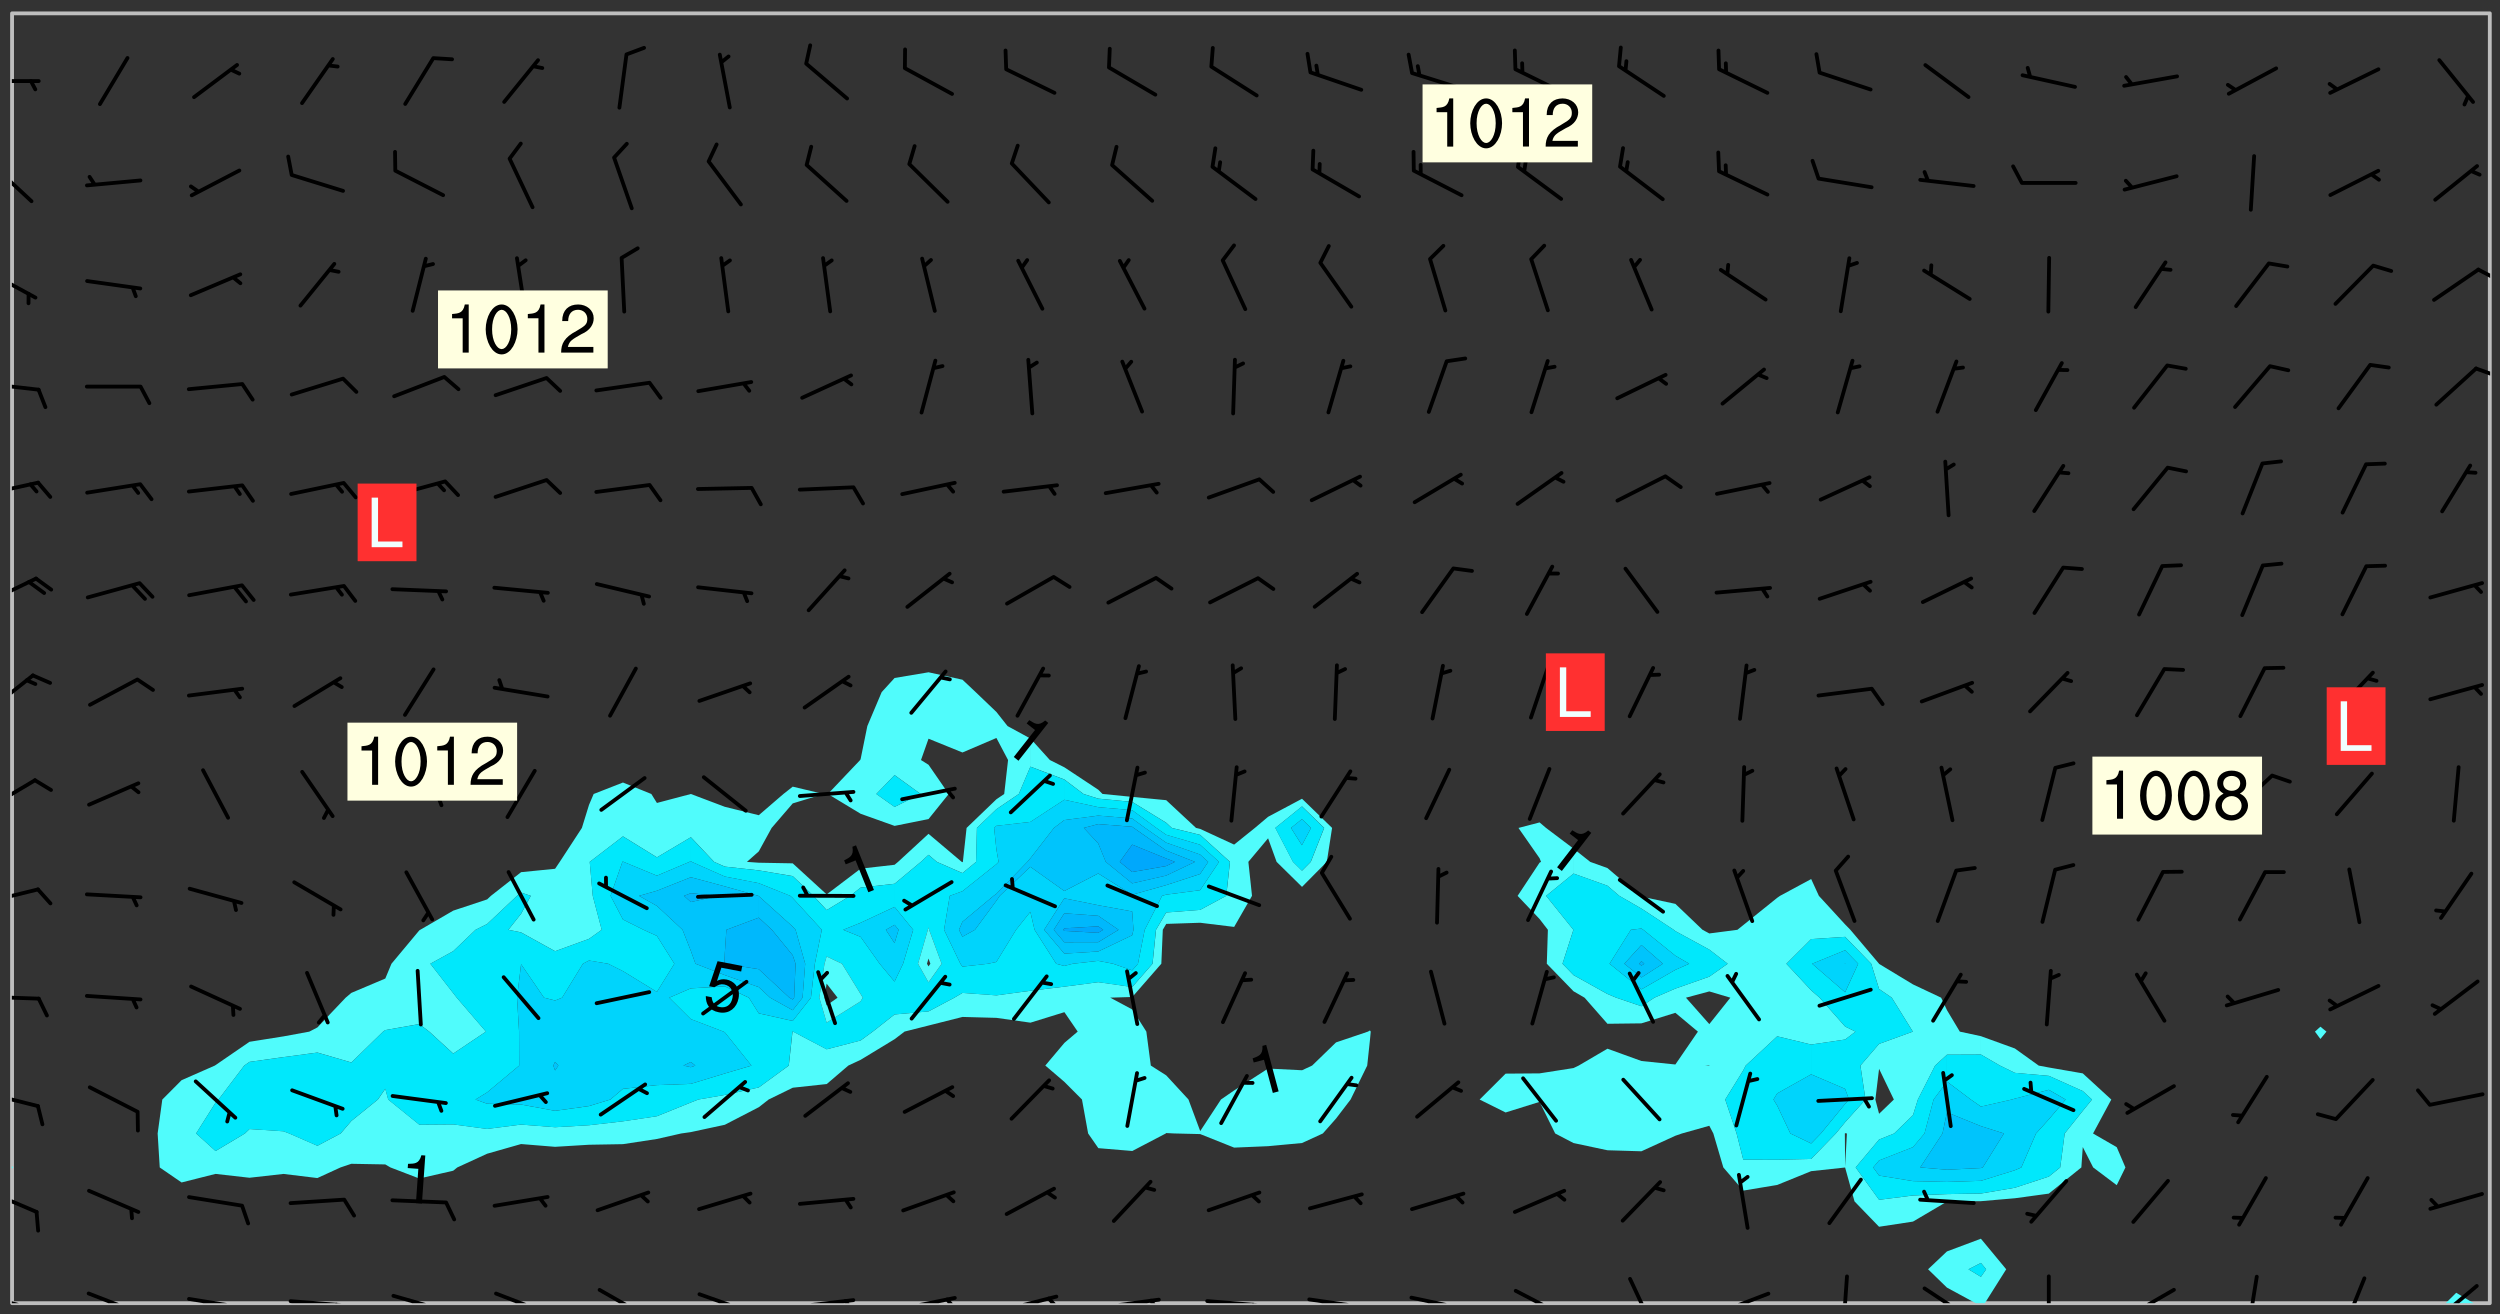 <svg xmlns="http://www.w3.org/2000/svg" role="img" xmlns:xlink="http://www.w3.org/1999/xlink" viewBox="142.45 309.95 326.84 171.84"><rect x="142.45" y="309.95" width="326.84" height="171.84" fill="#333333" stroke="none"/><defs><clipPath id="a"><path d="M144 462h1v18.328h-1zm0 0"/></clipPath><clipPath id="b"><path d="M144 311.672h1V463h-1zm0 0"/></clipPath><clipPath id="c"><path d="M144 311.672h324v168.656H144zm0 0"/></clipPath><clipPath id="d"><path d="M394 471h11v9.328h-11zm0 0"/></clipPath><clipPath id="e"><path d="M462 478h4v2.328h-4zm0 0"/></clipPath><clipPath id="f"><path d="M467 311.672h1v168.656h-1zm0 0"/></clipPath><clipPath id="g"><path d="M144 479h4v1.328h-4zm0 0"/></clipPath><clipPath id="h"><path d="M153 478h8v2.328h-8zm0 0"/></clipPath><clipPath id="i"><path d="M166 479h9v1.328h-9zm0 0"/></clipPath><clipPath id="j"><path d="M172 480h2v.328h-2zm0 0"/></clipPath><clipPath id="k"><path d="M180 479h8v1.328h-8zm0 0"/></clipPath><clipPath id="l"><path d="M186 480h2v.328h-2zm0 0"/></clipPath><clipPath id="m"><path d="M193 479h8v1.328h-8zm0 0"/></clipPath><clipPath id="n"><path d="M199 480h2v.328h-2zm0 0"/></clipPath><clipPath id="o"><path d="M207 478h8v2.328h-8zm0 0"/></clipPath><clipPath id="p"><path d="M212 480h2v.328h-2zm0 0"/></clipPath><clipPath id="q"><path d="M220 478h8v2.328h-8zm0 0"/></clipPath><clipPath id="r"><path d="M233 478h8v2.328h-8zm0 0"/></clipPath><clipPath id="s"><path d="M239 480h1v.328h-1zm0 0"/></clipPath><clipPath id="t"><path d="M246 479h9v1.328h-9zm0 0"/></clipPath><clipPath id="u"><path d="M252 479h2v1.328h-2zm0 0"/></clipPath><clipPath id="v"><path d="M260 479h8v1.328h-8zm0 0"/></clipPath><clipPath id="w"><path d="M266 479h2v1.328h-2zm0 0"/></clipPath><clipPath id="x"><path d="M273 479h8v1.328h-8zm0 0"/></clipPath><clipPath id="y"><path d="M279 479h2v1.328h-2zm0 0"/></clipPath><clipPath id="z"><path d="M286 479h9v1.328h-9zm0 0"/></clipPath><clipPath id="A"><path d="M292 479h2v1.328h-2zm0 0"/></clipPath><clipPath id="B"><path d="M300 479h8v1.328h-8zm0 0"/></clipPath><clipPath id="C"><path d="M306 480h1v.328h-1zm0 0"/></clipPath><clipPath id="D"><path d="M313 479h8v1.328h-8zm0 0"/></clipPath><clipPath id="E"><path d="M319 480h2v.328h-2zm0 0"/></clipPath><clipPath id="F"><path d="M326 479h9v1.328h-9zm0 0"/></clipPath><clipPath id="G"><path d="M332 480h2v.328h-2zm0 0"/></clipPath><clipPath id="H"><path d="M340 478h8v2.328h-8zm0 0"/></clipPath><clipPath id="I"><path d="M355 476h4v4.328h-4zm0 0"/></clipPath><clipPath id="J"><path d="M366 478h8v2.328h-8zm0 0"/></clipPath><clipPath id="K"><path d="M383 476h2v4.328h-2zm0 0"/></clipPath><clipPath id="L"><path d="M393 478h8v2.328h-8zm0 0"/></clipPath><clipPath id="M"><path d="M410 476h1v4.328h-1zm0 0"/></clipPath><clipPath id="N"><path d="M420 478h7v2.328h-7zm0 0"/></clipPath><clipPath id="O"><path d="M420 480h2v.328h-2zm0 0"/></clipPath><clipPath id="P"><path d="M436 476h2v4.328h-2zm0 0"/></clipPath><clipPath id="Q"><path d="M448 476h4v4.328h-4zm0 0"/></clipPath><clipPath id="R"><path d="M460 477h7v3.328h-7zm0 0"/></clipPath><clipPath id="S"><path d="M144 465h4v4h-4zm0 0"/></clipPath><clipPath id="T"><path d="M144 452h4v3h-4zm0 0"/></clipPath><clipPath id="U"><path d="M144 440h4v1h-4zm0 0"/></clipPath><clipPath id="V"><path d="M144 425h4v4h-4zm0 0"/></clipPath><clipPath id="W"><path d="M144 411h4v5h-4zm0 0"/></clipPath><clipPath id="X"><path d="M144 398h3v5h-3zm0 0"/></clipPath><clipPath id="Y"><path d="M144 385h4v4h-4zm0 0"/></clipPath><clipPath id="Z"><path d="M144 372h4v3h-4zm0 0"/></clipPath><clipPath id="aa"><path d="M144 359h4v3h-4zm0 0"/></clipPath><clipPath id="ab"><path d="M465 357h3v3h-3zm0 0"/></clipPath><clipPath id="ac"><path d="M144 345h4v5h-4zm0 0"/></clipPath><clipPath id="ad"><path d="M466 344h2v3h-2zm0 0"/></clipPath><clipPath id="ae"><path d="M144 331h3v6h-3zm0 0"/></clipPath><clipPath id="af"><path d="M144 320h4v1h-4zm0 0"/></clipPath><g id="ag" clip-path="url(#clip1)"><path fill="#fff" fill-opacity="0" fill-rule="evenodd" d="M0 0h1000v1000H0zm0 0"/><path fill="#d3d3d3" fill-opacity="0" fill-rule="evenodd" d="M162.152 355.867l-.234.293.059.234.117.172.176.234.293.348.113.059.117-.172.059-.234.176-.176.465-.176h.699l.234.293.289.816.059.176.176.23.352.234.699.699.172.176.234.348.234.41.289.582.41.465.23.234.234.176.117.23.176.293.172 1.164v.234l.059.289.059.117.117.117.348.41.117.172.176.176.176.234.117.172.172.352.059.234.234.406.234-.059-.176.176-.059.93h-.582l-.234-.113-.348.113-.117.117-.059.293-.059.176-.117.172-.465.293-.059.234-.059.113v.645l.059.172v.41l.059.059v.406l.059.406.117.176.059.059.23.641-.059.293v.699l-.059.582v.234l-.059.23-.055.352v1.922l.055.117h.426l-.367.117-.023.352.891 1.168 1.742.539 1.34.359v.539l.09.809.535.715 1.52.27.891-.086.09 1.164.535.18 1.16-.18 2.055-.984 1.16-.363 1.879-.176 1.695-.18-.18.719-1.516.086-1.25.09-.805.27-1.074.809.27.719.535.898-.18.625-.266.809.266 1.078.625.898.805.18 1.25-.18-.266.723.098.504.055.293v.172l.059.293v.406l.176.117.352.117h.406l.293-.176.113-.117.059-.117.117-.23.059-.176.352-.465.23-.176.176-.059.176.059.059.176.117.988.055.469.059.172.117.234.176.059.816.059h.289l.117.234.059.406.059.352v1.105l.117.293.117.348.289.699.176.352.582.754.352.176.172.059.469.234.641.465.348.234.293.176.293.055.23.062.816.348.293.176.113.172.352.352.117.176.523.641v.289l.059.352v.348l.059.352.059.289.117.059.172.059h.176l.582.234.176.117.176.289.176.234.113.234.293.23.117.117v.41l.059.055.289.234.234.117.059.117.117.172.059.117.23.234.059.176.234.059.117.059-.117.113-.059.117v.117l-.117.293-.117.289v.582l.176.117.117.059.059.117.117.117.113.059.176.348.059.352.059.406v.176l-.059.176-.117.699v.172l.117.176.293.293h.406l.176.117.117.172.117.293v.234h-.527l-.23-.234h-.234l-.176.059-.059.699.059.348.117.176.176.41.117.23.289.469.176.055h.523l.234.059.758.641.059.293v.234l.059.059.23.348v.352l-.117.172v.293l.293.289.293.176.172.059.293.176.293.117.582.406.289.234.293.176.219.16.016.012.23.176.641.523.176.234.117.176.176.176.113.172v.641l.117.176.469.117.582.117.234.059.23.113.293.117.113.059.586.352.289.172.176.062.176.055.176.059.699.352.289.176.234.055.289.176.234.117.641.406.293.117.172.059.234.059.41.059.23.059.234.117.059.172-.41.176.469.059.059.293.113.234.176.055.234.059.176.059.406.117.641.234.117.172.059.234v.176l-.059.117-.059.406.234.234.117.059.348.117.641.23.176.117.289.117.176.176.234.465.582 1.105.176.176.348.176.176.117.352.117 1.047.523.234.059.465.113.293.059.465.176.758.582.234.234.348.465.176.176.289.234.816.699.293.176.289.289.293.176.293.289.695.641.176.176.293.234.289.234.469.289.641.582.348.234.234.293.348.348.352.465.934.992.348.406.117.176.234.059.113.117.645.176.23.113.234.059.293.176.23.117.934.699.406.406.234.176.406.176.234.117.816.348.348.234.234.117.293.289.23.117.758.352.352.172.23.059.293.117.234.059.871.176h.816l.469.23.172.059.875.699.465.117.293.059.176.059.23.059.469.059.348.059.352.059.406.059h.293l.172.059v.23l.176.176h.293l.348.059.352.059.699.117h.641l.465-.234.293-.176.172-.117.41-.172.289-.176.934-.465.469-.293.523-.293.465-.172.465-.176 1.051-.465.289-.117.41-.117.289-.117.527-.176 1.516-.699.582-.348.289-.059.293-.059.348-.117.875-.23.352-.117h.113l.234-.059.875-.234.234-.059h.812l.352-.059.816-.117.172-.059.352-.055.293-.059.23-.059.816-.176.176-.059h.348l.234-.059.465-.117.758-.172.234-.059h.348l.41-.117.289-.059 1.285-.059h.289l.41-.059.23-.059h.176l.875-.117h.406l.41-.117h.348l.352-.113.871-.059h1.75l1.047.289.41.117.289.117.352.117.289.117 1.051.172.289.059h.293l.293.059.172.059.41.059.172.059.117.059h.117l.117.059.352.059h.113l.41.066 1.922.395 1.926.395 1.52.449 1.695.719 2.145.805 1.605-.719 1.43-.805 1.16-1.078 1.25-.449 3.035-.719 1.875-.359 2.145-1.348 2.234-1.254 2.5-1.258 1.695-.449 1.785-.18 1.16-.27.625.539 1.34-.27.715-.988.984-1.344.445-.18.805-.359 1.875-.539 1.785-.449 1.25-.27 1.16-.09 1.699-.09 1.961-.27 1.25-.09h.539l.625-.09h.891l2.145-.18 2.41-.18 2.59-.09 1.695.18 1.609.09 1.43.359 1.16.719 1.875.988 1.16 1.527.266.715.629.09.355.898.535.539.535 1.527 1.074.359h.535l-.805.535.09 1.707.715 2.695.891.805.895.988.715 1.258 1.785.539 1.52-.18.355 1.344 1.609-.805.98-.539.27.27.316-.215.219-.145.801.449.449-.359h.355l.535-.27.539-.719.535-.27.625-.988 1.16.449.84.371 1.395.617 1.695-.18h1.605l1.785.09.18-1.707.535-1.344.805.27.492.848.402.406-.09.539v.359l.715.449.711-.27h1.43l.359.988.445 1.258.715 1.344 1.25.629 1.695.629.715-.18.18-.539.98-.09.449.359.086 1.258-.266.629-.535.18v.539l.715.984.266.539.984.988.801 1.078-.266.359-.09.898-.625 2.332-.355 2.066-.09 1.793-.18.719-.09.539v1.438l-.98 1.883-.359 1.707-.535.898-.805 1.168-.266.539 2.055 1.254.086.359-.355.539-.09-.18v.809l.09 1.438-.445.715-1.074.094-.266.715.535.898.805.719 1.16.809 1.34.27.445.359-.355.449-1.789-.09-1.25-.449-.715-.719-.625-.09-.176 3.59-.188 1.309h89.359V311.703h-55.27v49.082l.762.125 3.289.543 2.023 2.836v2.754l2.352.332 2.348.332h4.051l-1.379 4.16-2.023.707-2.023.703-.543.344-2.594 1.617-.188.117-2.023-2.078-.73-2.742-2.672-2.078-1.375-3.5-.066-.082-1.957-2.672 2.75-1.418v-49.082H294.422v91.414l.117.031.133.012.074.074.105.047.09.059.086.059.09.059.297.297.059.09.031.117.027.117.016.137-.031.117-.059.09-.059.086-.043.105-.047.102-.027.121v.145l.176.27.148.148.074.086.074.074.043.105.062.09.059.086.043.105.059.09.047.102.043.105.059.086.117.18.074.074.062.086.059.09.043.105.059.09.059.086.062.09.059.09.043.102.117.18.074.074.059.086.074.074.09.059.105.047h.148l.133-.016.133.016.102-.047.074-.074.047-.102-.016-.133v-.148l-.047-.105-.027-.117-.047-.102-.027-.121-.043-.102-.062-.09-.043-.102-.043-.105-.031-.117-.016-.133-.012-.137.086-.059.059-.086.121-.031.043.105.016.133v.117l.059.102.059.09.09.059.148.148.059.09.043.105-.012.102.086.059.105.047.086.059.09.059.074.074-.117.027-.105.047-.086.059-.074.074-.059.09-.062.086-.027.121-.047.102-.043.105-.031.117-.012.133-.016.133v.148l.027.117.047.105.043.102.059.09.074.074.09.059.074.074.09.059.059.09.043.105.047.102.117.031.133.016h.148l.117-.031.105.043.043.105.047.102.027.121L299.5 410l.027.117.031.121.027.117.105.043.102.047.133-.016.148.148.062.086.074.074.07.074.09.062.105.043.102.043.117.031.137.016.117-.031.074-.074.027-.117-.012-.133-.031-.121-.027-.117.043-.105h.117l.09.062.117.027h.148l.133.016h.148l.133.016.133-.016h.148l.133-.016.133-.012.137.012.117-.027.133-.016.191-.059-.059.176-.016.133-.027.121-.016.133-.059.086-.133.016-.105.047-.105.043-.117.031-.117.027-.266.031h-.148l-.133.016-.074.074.059.086.148.148.117.18.074.07.09.062.09.059.086.059.09.059.102.043.105.062.105.043.086.059.105.047.102.043.18.117.059.09-.043.102-.047.105.016.133.223.223.059.09.043.102.031.121.043.102.016.133.031.117.012.137.031.117.148.148.102.043.105.043.117.031.133.016.137.016h.117l.117-.031.09-.059.043-.105.047-.102.043-.105.031-.117.012-.133v-.148l-.012-.133-.016-.133-.031-.117-.043-.105-.047-.105-.043-.102-.043-.105-.016-.133.016-.133.027-.117.031-.117.027-.121.047-.102.09-.059.086-.062.074-.074.09-.059.223-.223.059-.086.074-.074.117-.18.059-.086v-.148l-.074-.074-.102-.047-.105-.043-.102-.043-.059-.09-.047-.105-.027-.117.09-.059.117-.031.102-.043.18-.117.148-.148.012-.133-.012-.105-.09-.059-.133.016h-.148l-.133.016-.133-.016-.121-.031-.086-.059-.074-.074-.059-.09-.062-.086-.117-.18-.059-.086.031-.121.086-.059.121-.031.059-.086v-.121l-.031-.117-.059-.09-.059-.086-.047-.105-.027-.117-.016-.133.059-.09.074-.074.09-.059.117-.18.074-.074.059-.086.148-.148.121-.031.133-.016.133.016.074.074.043.105.016.133-.031.117-.117.031-.133.012-.148.148-.043.105-.047.102-.027.121-.031.117v.148l.031.117.043.105.059.09.074.07.074.074.117.031.121.027.117-.027.133-.016h.117l.09.059.074.074.047.105.059.086.102.047.133.016.105.043.086.059-.012.105-.074.074-.18.117-.059.09-.09.059-.07.074-.074.074-.062.09-.027.117-.016.133.016.133-.016.133v.148l.016.133.027.117.031.121.074.074.09.059.086.059.09.059.117.031v.086l-.102.047-.09.059-.266.031-.117.027h-.148l-.105.043-.102.047-.059.09-.062.234-.012.133-.031.121-.016.133v.293l-.012.133.012.137.016.133.133.016.133.012.121.031.086.059.074.074.047.105.043.102.016.133v.445l-.016.133v.445l.031.266.027.117.016.133.031.117.086.211.031.266v.148l-.031.117-.027.117-.031.121-.027.117-.031.117-.031.121-.012.133-.016.133.09.059.117-.031.102.016.047.105-.031.266v.441l-.043.105-.047.105-.043.102-.043.105-.059.086-.031.121-.043.117-.031.117-.016.133.016.133.059.09.105.047.086.059.059.086-.012.137-.031.117-.043.102v.445l-.016.133v.148l-.031.117-.043.105-.027.117-.047.105-.043.102-.031.121-.027.117-.031.133-.031.117-.027.117-.043.105-.031.117-.031.121-.012.133-.016.133v.297l.027.117v.148l.047.398.027.117.059.09.121.031h.148l.133-.016.059.09v.117l-.059.09-.09.059-.102.043-.105.047-.09.059-.086.059-.137.016-.117-.031-.133-.016-.102.047-.062.086-.012.137-.016.133-.031.117-.027.117-.016.133-.031.121v.297l.016.133.031.117v.148l.012.133v.148l-.027.117-.047.102-.027.121-.031.117-.059.09-.074.074-.102.043-.105.047-.117.027-.121.031-.102-.047.059-.086.105-.047.027-.117.031-.117.027-.121.031-.117v-.148l.016-.133-.031-.117-.043-.105-.105.016-.074.074-.102.043-.09.062-.074.074-.043.102-.016.133-.031.117L304.25 426l-.031.117-.027.117-.031.121-.027.117-.031.117-.043.105-.09.059h-.09l-.117-.031-.031-.086.016-.137-.031-.117v-.148l-.012-.133v-.148l-.062-.234-.027-.121-.043-.102-.047-.105-.059-.086-.059-.09-.043-.105-.062-.086-.148-.148-.07-.074-.105-.047-.105-.043-.102-.043-.297-.297-.09-.074-.086-.059-.105-.043-.09-.062-.086-.059-.105-.043-.09-.059-.086-.062-.074-.07-.105-.047-.086-.059-.105-.043-.09-.062-.102-.043-.105-.043-.086-.059-.105-.047-.105-.043-.102-.047-.09-.059-.102-.043-.105-.043-.09-.062-.117-.027-.133-.016-.133.016H299.75l-.133.016-.117-.031-.09-.059-.074-.074-.09-.059-.102-.047h-.148l-.121-.027-.102-.043-.074-.074-.117-.18-.09-.059-.102-.043-.09-.062-.105-.043-.09-.059-.086-.059-.105-.047-.059-.086-.059-.09-.043-.105-.047-.102-.074-.074-.086-.059-.074-.074-.09-.059-.223-.223-.043-.105-.031-.266.105-.043h.145l.105.043.074.074.09.059.086.059.105.047.09.059.148.148.07.074.148.148.062.086.074.074.086.059.074.074.09.062.09.059.086.059.27.176.102.047.105.043.102.043.047-.074.059-.086.074-.074.07-.074.105.043.074.074.059.09.043.102.047.105.043.105.121.027.117-.027.074-.09.043-.105.059-.09.074-.074.105-.043.117-.027.133.012.09.059.148.148.059.09.043.105.047.102.043.105.043.102.105.047.105.043.133.016.086-.059.059-.09.074-.074.105-.043.117.027.105.047.102.043.105.043.102.047.18.117v.117l-.016.133.016.133.016.137.059.086.102.047.121.027.117.031h.148l.117-.031.059-.09.18-.117.059-.09.074-.074.059-.086.117-.18.18-.117.117.031.09.059.043.074-.016.133v.117l.09.059h.148l.133-.016.133-.012.266-.031.105-.043.117-.031.121-.027.074-.074.07-.074.062-.09-.016-.105-.047-.102-.102-.043-.105-.016-.117.027-.266.031h-.148l-.074-.074-.09-.059-.117-.031-.117-.027-.133-.016h-.148l-.133.016h-.297l-.105-.047-.148-.148-.043-.102-.059-.09.223-.223.086-.059.105-.043.117-.031.133-.016.133.016.137.016.102.043.133-.012.09-.062.102-.043.062-.09-.047-.102-.09-.059-.117-.031-.102-.043-.059-.09-.062-.09v-.117l.016-.133.105-.047.074-.07v-.121l-.09-.059-.031-.117.09-.059.074-.074.043-.105.059-.09.047-.102.016-.133v-.148l-.047-.105-.043-.102-.09-.059-.133-.016-.102-.043-.137-.016-.117-.031h-.445l-.133-.016-.133-.012-.133-.016-.117-.031h-.148l-.133-.016-.133-.012-.266-.031-.121-.043-.086-.059-.074-.074v-.148l.012-.133.105-.047.102-.043.133-.016h.152l.133-.016h.293l.121.031.102.043.09.059.234.062.121-.047.09-.059.102-.043.133-.016.105.043.102.047.133.012.121-.027h.145l.121-.031.117-.027.105-.047.074-.074.086-.059.148-.148.059-.086.047-.105.027-.117.016-.105-.102-.043-.09-.059-.117-.031-.105-.043-.09-.062-.074-.086-.074-.074-.102-.043-.105-.047-.102-.043-.059-.09-.047-.102-.086-.211-.062-.086-.059-.09-.074-.074-.086-.059h-.27l-.117.031-.09.059-.102.043-.133.016-.105-.016-.027-.117-.062-.09-.117-.031-.102-.043-.148-.148-.031-.117-.016-.105.074-.074.18-.117.117-.027.117-.031.137.016.102.043.105.043.102.047.105.043.117.031.133.016.117.027.133.016.105-.016.09-.059-.074-.074-.105-.043-.074-.074-.074-.09-.148-.148-.086-.059-.09-.059-.074-.074-.09-.059-.102-.047-.121-.027-.102-.047-.105-.043-.117-.031-.102-.043-.121-.031h-.148l-.117.031-.105.043-.086.062-.18.117-.086.059-.09.059-.105.047-.086.059-.105.043-.102.043-.105.047-.074.074-.059.09-.059.086-.047.105-.059.086-.074.074-.133-.012-.117-.031h-.117l-.074.074-.09.059-.074.074-.09.059-.086.059-.105.047-.102.043-.137.016-.102-.043-.148-.148-.105-.047h-.086l-.105.047-.102.043-.121.031-.117-.031-.074-.074v-.117l.031-.121.074-.07.059-.09.074-.074.117-.031.105-.043h.293l.133-.016.137-.016.102-.043.09-.059.102-.047.09-.059.133-.012.09.059.133.012.09-.059.086-.059.105-.043.09-.059.086-.062.09-.059.148-.148.059-.086.059-.09.105-.043.133-.016.117.027.121.031.059-.059.059-.09.031-.266.027-.117.105.012.133.016.102-.043.09-.059.059-.09.074-.074.059-.09.047-.102.012-.133-.012-.133-.047-.105-.148-.148-.059-.09-.059-.086-.043-.105v-.445l.016-.133v-.148l.012-.133-.059-.059-.09.059-.102-.043-.18-.117-.086-.059-.062-.09-.059-.09-.074-.074-.086-.059-.121.031-.102.012-.105.047-.086.059-.105.043-.148.148-.09.059-.086.059-.09.062-.105.043-.133.016v-.121l.105-.043.117-.031.074-.07.043-.105v-.148l-.027-.117-.148-.148-.133-.016h-.148l-.117.031-.105.043-.102.043-.09.062-.117.027-.074-.074.012-.133-.043-.102-.043-.105-.09-.059-.117.027-.121.031-.117.031-.102.043-.121.031-.102.043-.105.043-.09.059-.102.016v-.117l.016-.133-.059-.09-.074.043-.148.148-.059.09-.074.074-.047.105-.043.102-.074.074-.059.09-.074.074-.059.086-.074.074-.09.062-.074.07-.074.074-.102.016-.133.016-.105-.043v-.121l.148-.148.043-.102.059-.09.047-.102.043-.105.059-.09.031-.117.043-.102.031-.121.027-.117.047-.105.043-.102.043-.105.074-.07.09-.062.09-.059.102-.043h.297l.266-.031.105-.043-.074-.074-.117-.031-.105-.043-.09-.059-.102-.047-.09-.059-.102-.043-.105-.043-.09-.062-.086-.059-.105-.043-.102-.043-.121-.031-.117-.031-.102-.043L297.5 410.25l-.102-.043-.09-.059-.043-.105-.016-.133.102-.043.133-.016.137.016.133-.016.102-.043.059-.09.016-.105-.09-.059-.074-.074-.102-.043-.09-.059-.148-.148-.043-.105-.016-.133v-.293l-.059-.09-.09-.059-.074-.074-.043-.105-.031-.117-.059-.09-.074-.074-.117-.027-.074-.074-.09-.059-.09-.062-.086-.059-.074-.074-.059-.086-.047-.105-.086-.059-.148-.148-.195-.059-.133.016-.102.043-.074.074-.047.102-.043.105-.059.09-.059.086-.297.297-.09.059h-.086l-.062-.086-.043-.105.031-.117.059-.09.027-.117-.012-.133-.09-.062-.105.047-.117.027-.117.031-.27.176-.102.047-.117.027-.105.047-.09.059-.102.043-.059-.086-.047-.105.016-.133.047-.105.07-.074.074-.07.059-.09v-.148l-.043-.105h-.238l-.102.047-.031.117-.027.117-.031.121-.074.043-.133.016-.074-.047-.043-.102-.043-.105-.047-.102-.043-.105-.121.031-.102.043-.133.016-.117.031-.105.043-.09.059-.102.047-.121.027-.133.016-.102-.043-.059-.09-.047-.105-.043-.102-.043-.105v-.117l.059-.09.086-.059.18-.117.102-.047.105-.043.105-.059.102-.043.09-.062.102-.043.105-.059.102-.047.09-.059.105-.043.102-.043.09-.062.102-.043.137-.016.117.031.102.043.121.031.102.043.105.047.102.043.105.043.102.047.105.043.102.043.105.047.086.059.105.043.117.031.105.043.102.047.09.059.105.043.102.043.105.047.117.027.102.047.121.027h.148l.086-.059.016-.102.059-.09-.027-.117-.074-.074-.117-.18-.074-.074-.09-.074-.18-.117-.086-.059-.105-.043-.102-.047-.27-.176-.059-.09-.074-.074-.059-.09-.043-.102-.031-.117-.016-.137v-.562l-.012-.133-.016-.133-.031-.117-.016-.133-.012-.133-.031-.121-.223-.223-.059-.086-.016-.105.031-.117.133-.016v-91.414H172.992v1.453l-.059.234-.352 1.051-.172.523-.117.348-.176.41-.117.172-.234.293-.23.059h-.352l-.117.059-.23.406v.293l.117.176.23.23.117.234.641.758.293.465.176.234.23.352.234.348.641.816.176.465.172.41.117.695.176.469.117 1.398.059.465v.875l.117 1.047v4.781l-.059.465-.352 1.281-.176.523-.113.41-.352.93L172.934 336l-.234.582-.117.176-.172.348-.176.406-.352.816-.059.293-.113.293-.117.289-.059.176-.117.875-.059.406-.059.117-.059.176-.059.172-.23.527-.117.172v.234l-.117.234-.059.172-.176.586v.289l-.059.176v.293l-.059.113-.059.527v.172l-.055.234v2.621l-.176.816-.117.176-.176.234-.117.172-.113.234-.586.934-.23.289-.293.465-.176.234-.289.352-.352.699-.113.23-.176.41-.176.23-.406.527-.816.699-.293.172-.289.234-.176.117-.176.176-.523.406-.527.176-.172.176-.234.055-.641.176h-.758m12.211 31.023l-1.074.449.359.895 1.25-.715.445-.539-.98-.09"/><path fill="#d3d3d3" fill-opacity="0" fill-rule="evenodd" d="M201.508 416.598h-.895l.449.629.98.359.805-.09.445-.988-.176.09-.715-.355-.895.355m154.621 59.07l-.059-.523v-.293l.113-.293.059-.23.469-.469h.113l.117-.113.117-.059h.176l.234-.059h.348l.234.059.117.059.23.172.059.176.117.582v.293l-.117.176-.172.289-.176.176-.527.523-.23.234-.117.059h-.176l-.117-.059-.406-.293-.176-.117-.117-.059-.059-.113-.055-.117m6.641-10.957l-.059-.172v-1.109l.059-.172.176-.059.172-.059h.176l.234-.059.117.059.059.699-.059.172-.117.176-.117.059-.234.523-.113.059h-.234l-.059-.117m9.613-14.391l-.117-.176v-.699l.293-.875.117-.172.176-.352.113-.23.117-.293.352-.758.117-.23.172-.234h.176l.117-.059h.641l.117.059.234.234.172.113.352.293.117.117.113.176v.113l.117.059.117.117v.699l-.059.176v.23l-.059.176-.348 1.051-.117.23-.117.234-.117.059-.23.234-.641.289h-.875l-.41-.117-.641-.465"/><path fill="none" stroke="#bebebe" stroke-linecap="round" stroke-linejoin="round" stroke-miterlimit="10" stroke-width=".5" d="M467.957 311.695H144.027v168.625h323.93v-168.625"/><g clip-path="url(#a)"><path fill="#fff" fill-opacity="0" fill-rule="evenodd" d="M144 475.891v4.438h.004H144v-17.613 13.176"/></g><g clip-path="url(#b)"><path fill="#fff" fill-opacity="0" fill-rule="evenodd" d="M144 458.137v4.266-150.73h.004H144v146.465"/></g><path fill="#50fcfc" fill-rule="evenodd" d="M144 462.402v.312h.004v-.312H144"/><g clip-path="url(#c)"><path fill="#fff" fill-opacity="0" fill-rule="evenodd" d="M144.004 480.328v-17.613l.184-.141-.184-.172V311.672h119.832v86.172l-4.438.746-1.688 1.848-1.875 4.438-.879 4.328-.062.113-4.215 4.438 4.277 2.586 4.441 1.586 4.438-.891 2.641-3.281-2.641-3.82-.984-.617.984-2.789 4.438 1.801 4.438-1.898 1.523 2.887-.504 4.438-1.02.691-3.898 3.746-.488 4.438-.051.043-.094-.043-4.344-3.668-3.984 3.668-.453.379-4.441.508-4.438 3.367-4.438-4.062-4.438-.082-1.551-.109 1.551-1.371 1.68-3.066 2.758-3.207 4.035-1.23-4.035-.961-1.219.961-3.219 2.773-4.438-1.098-4.438-1.676h-.008l-4.434 1.172-.727-1.172-3.711-1.5-3.832 1.5-.605 1.418-.934 3.02-2.895 4.438-.609.902-4.441.441-3.949 3.098-.488.461-4.438 1.473-4.312 2.504-.125.078-3.637 4.359-.805 1.934-4.438 1.875-.746.629-3.691 3.887-1.059.551-3.379.621-4.441.707-4.438 3.047-.102.066-4.336 1.906-2.523 2.531-.609 4.438.273 4.438 2.859 1.965 4.438-1.121 4.438.504 4.441-.5 4.438.539 3.023-1.387 1.414-.477 4.438.082.676.395 3.766 1.445 4.438-1.016.535-.43 3.902-1.793 4.438-1.266 4.441.363 4.438-.27 4.438-.078 4.438-.676 3.172-.719 1.266-.18 4.441-.957 4.438-2.297 1.285-1.004 3.152-1.539 4.438-.48 2.824-2.418 1.613-.75 4.441-2.699 1.297-.992 3.141-.793 4.438-1.121 4.438.121 4.441.629 4.438-1.375 1.738 2.539-1.738 1.477-2.496 2.965 2.496 2.133 2.297 2.305.805 4.438 1.336 1.922 4.438.371 4.383-2.293.055-.051 1.039.051 3.402.082 4.438 1.77 4.438-.188 4.438-.414 2.723-1.25 1.719-1.945 1.906-2.492 2.172-4.438.359-3.355.102-1.086-.102-.148-.258.148-4.18 1.414-3.121 3.027-1.32.613-4.438-.223-4.438 2.859-1.723 1.188-2.715 4.133-1.535-4.133-2.906-3.152-2.016-1.285-.586-4.441-1.836-2.891-2.887-1.547 2.887-.086 3.797-4.352.191-4.438.449-.766 4.441-.148 4.438.543 2.336-4.066-.477-4.441 2.578-3.078 1.113 3.078 3.324 3.273 3.242-3.273.688-4.438-3.93-3.812-4.438 2.363L306.5 418.191l-2.719 2.184-4.438-2.051-.547-.133-3.895-3.625-4.438-.43-3.887-.383-.551-.551-4.438-2.934-1.895-.953-2.543-2.812-2.988-1.629-1.453-1.84-2.715-2.598-1.723-1.621-4.438-.973v-86.172h79.891v105.797l-2.762.723 2.762 3.961.191.477-.191.098-2.871 4.344 2.871 3.027 1.086 1.41-.141 4.438 3.492 3.598 1.445.84 2.992 3.41 4.441-.055 4.438-1.379 2.945 2.461-2.945 4.297-4.438-.457-4.441-1.609-3.77 2.211-.668.32-4.438.695-4.438.035-3.398 3.387 3.398 1.691 4.438-1.387 2.043 4.133 2.395 1.25 4.438.945 4.441.133 4.438-2.031.859-.297 3.578-1.008.527 1.008 1.305 4.438 2.605 3.031 4.438-.738 4.441-1.805 4.438-.477 1.23 4.43 3.207 3.316 4.438-.676 4.438-2.613.543-.027 3.898-.027 4.438-.383 4.438-.605 4.254-3.426.184-2.668 1.359 2.668 3.082 2.32 1.137-2.32-1.137-2.648-3.098-1.789 2.387-4.438-3.73-3.422-4.438-.77-1.32-.246-3.117-2.238-4.438-1.609-2.762-.594-1.68-2.809-.762-1.629-3.676-1.734-4.438-2.684-.004-.02-3.75-4.438-.684-.703-3.43-3.734-1.008-2.199-4.078 2.199-.363.254-4.438 3.57-.766.613-3.672.477-.887-.477-3.551-3.391-4.438-.949-.172-.098-4.27-3.633-2.25-.809-2.188-1.73-3.59-2.707-.848-.723V311.672H445.809v132.504l-.711.645.711.961.793-.961-.793-.645v-132.504h22.188v168.656h-2.148l-2.285-1.367-1.371 1.367h-60.254l2.797-4.438-3.309-3.996-4.441 1.664-2.465 2.332 2.465 2.395 3.766 2.043H144.004"/></g><path fill="#50fcfc" fill-rule="evenodd" d="M144.188 462.574l-.184.141v-.312l.184.172m19.145 0l-.273-4.438.609-4.438 2.523-2.531 4.336-1.906.102-.066 4.438-3.047 4.441-.707 3.379-.621 1.059-.551 3.691-3.887.746-.629 4.438-1.875.805-1.934 3.637-4.359.125-.078 4.312-2.504 4.438-1.473.488-.461 3.949-3.098 4.441-.441.609-.902 2.895-4.438.934-3.02.605-1.418 3.832-1.5 3.711 1.5.727 1.172 4.434-1.172h.008l4.438 1.676 4.438 1.098 3.219-2.773 1.219-.961 4.035.961-4.035 1.23-2.758 3.207-1.68 3.066-1.551 1.371 1.551.109 4.438.082 4.438 4.062 4.438-3.367 4.441-.508.453-.379 3.984-3.668 4.344 3.668.094.043.051-.043.488-4.438 3.898-3.746 1.02-.691.504-4.438-1.523-2.887-4.438 1.898-4.438-1.801-.984 2.789.984.617 2.641 3.82-2.641 3.281-4.438.891-4.441-1.586-4.277-2.586 4.215-4.438.062-.113.879-4.328 1.875-4.438 1.688-1.848v12.695l-2.387 2.469 2.387 1.691 3.414-1.691-3.414-2.469v-12.695l4.438-.746 4.438.973 1.723 1.621 2.715 2.598 1.453 1.84 2.988 1.629v3.676l-1.512 3.574-2.93 1.988-2.547 2.449-.109 4.438-1.781 1.465-3.348-1.465-1.09-.922-1.004.922-3.434 2.863-4.441.5-1.355 1.078-3.082 1.863-1.73-1.863-2.707-2.578-4.438-.75-4.438-.492-1.402-.621-3.039-3.223-4.438 2.633-4.438-2.742-4.348 3.332.395 4.441 1.172 4.438-1.656 1.184-4.438 1.617-4.441-2.453-1.664-.348 1.664-2.102 1.266-2.336-1.266-.426-.539.426-3.898 3.676-1.52.762-2.918 2.793-2.996 1.645 2.996 3.848.457.59 3.816 4.438-4.273 2.871-3.141-2.871-1.297-.988-4.441.785-.293.203-4.145 4.035-4.438-1.297-4.438.594-4.441.625-.691.484-3.363 4.438-.383.402-2.543 4.035 2.543 2.297 3.836-2.297.602-.578 4.441.293.746.285 3.691 1.609 3.039-1.609 1.398-1.637 3.469-2.801.969-1.406.379 1.406 4.062 3.285 4.438-.035 4.438.594 4.438-.57 4.441.348 4.438-.262 4.438-.512 4.438-.664 4.438-1.797.973-.387 3.469-.602 4.438-.977 3.922-2.859.488-4.441.027-.004.047.004 4.391 2.312 4.438-1.152 1.59-1.16 2.852-2.242 4.438-.402 3.379-1.793 1.059-.625 4.438.324 4.441-.602 4.438-.539 4.438-.586 4.438.637 2.656-3.047.453-4.438 1.328-2.258 4.441-.344 3.414-1.836.488-4.441-3.902-3.531-3.711-.906-.73-.68-4.438-2.723-4.438-.426-1.93-.609-2.508-1.895-4.438-1.68v-3.676l2.543 2.812 1.895.953 4.438 2.934.551.551 3.887.383 4.438.43 3.895 3.625.547.133 4.438 2.051 2.719-2.184 1.719-1.449 4.438-2.363v1l-3.484 2.812 2.309 4.438 1.176 1.156 1.148-1.156 1.754-4.438-2.902-2.812v-1l3.93 3.812-.688 4.438-3.242 3.273-3.324-3.273-1.113-3.078-2.578 3.078.477 4.441-2.336 4.066-4.438-.543-4.441.148-.449.766-.191 4.438-3.797 4.352-2.887.086 2.887 1.547 1.836 2.891.586 4.441 2.016 1.285 2.906 3.152 1.535 4.133 2.715-4.133 1.723-1.188 4.438-2.859 4.438.223 1.32-.613 3.121-3.027 4.18-1.414.258-.148.102.148-.102 1.086-.359 3.355-2.172 4.438-1.906 2.492-1.719 1.945-2.723 1.25-4.438.414-4.438.188-4.438-1.77-3.402-.082-1.039-.051-.055.051-4.383 2.293-4.438-.371-1.336-1.922-.805-4.438-2.297-2.305-2.496-2.133 2.496-2.965 1.738-1.477-1.738-2.539-4.438 1.375-4.441-.629-4.438-.121-4.438 1.121-3.141.793-1.297.992-4.441 2.699-1.613.75-2.824 2.418-4.438.48-3.152 1.539-1.285 1.004L237.207 457l-4.441.957-1.266.18-3.172.719-4.438.676-4.438.078-4.438.27-4.441-.363-4.438 1.266-3.902 1.793-.535.43-4.438 1.016-3.766-1.445-.676-.395-4.438-.082-1.414.477-3.023 1.387-4.438-.539-4.441.5-4.438-.504-4.438 1.121-2.859-1.965"/><path fill="#00e8fc" fill-rule="evenodd" d="M170.629 460.434l-2.543-2.297 2.543-4.035.383-.402 3.363-4.438.691-.484 4.441-.625 4.438-.594 4.438 1.297 4.145-4.035.293-.203 4.441-.785 1.297.988 3.141 2.871 4.273-2.871-3.816-4.438-.457-.59-2.996-3.848 2.996-1.645 2.918-2.793 1.52-.762 3.898-3.676.539-.426 1.266.426-1.266 2.336-1.664 2.102 1.664.348 4.441 2.453 4.438-1.617 1.656-1.184-1.172-4.438-.395-4.441 4.348-3.332 4.438 2.742 4.438-2.633v3.105l-.176.117-4.262 1.805-4.363-1.805-.074-.051-.07.051-1.551 4.441 1.621 3.098 2.68 1.34 1.758.801 2.285 3.637-2.285 3.684-4.438-2.715-1.938-.969-2.5-.418-.797.418-2.719 4.438-.922.371-1.445-.371-2.996-4.375-.531 4.375.266 4.438.016 4.441-4.188 3.5-1.531.938 1.531.551 4.438.105 4.441.82 4.438-.621 2.789-.855 1.648-1.398 4.438-.488 4.438-.164 4.441-1.355 3.488-1.031-3.488-4.352-.168-.09-4.273-1.637-2.82-2.801 2.82-1.219 4.441-.258v1.473l-.023.004.023.016.008-.016-.008-.004v-1.473l3.148 1.477 1.289 2.047 4.438.992 2.387-3.039.512-4.438.91-4.438-3.809-4.156-.312-.281-4.125-1.656-4.438-.871-4.328-1.914-.113-.117v-3.105l3.039 3.223 1.402.621 4.438.492 4.438.75 2.707 2.578 1.73 1.863v6.07l-.277.941-.676 4.438.953 3.258 4.438-2.781.285-.477-.285-.484-2.43-3.953-2.008-.941v-6.07l3.082-1.863 1.355-1.078 4.441-.5v3.023l-4.441 2.074-2.277.918 2.277.922 2.496 3.516 1.945 2.332 1.117-2.332 1.324-4.438-2.441-2.992v-3.023l3.434-2.863 1.004-.922v9.492l-.082.309-1.285 4.438 1.367 2.43 1.719-2.43-1.637-4.438-.082-.309v-9.492l1.09.922 3.348 1.465 1.781-1.465.109-4.438 2.547-2.449 2.93-1.988 1.512-3.574 4.438 1.68v2.648l-4.438 2.895-4.441.508-.293.281.293 2.789L273 422.629l-.289.301-4.438 3.535-1.656.605-.746 4.438 2.137 4.438.266.375 3.363-.375 1.074-.238 2.574-4.199 1.867-2.352.551 2.352 2.828 4.438 1.059.285 1.117-.285 3.32-.379 1.945.379 2.492.867.758-.867.883-4.438 2.266-4.438.531-.156 4.441-.582 2.48-3.703-2.48-2.246-4.441-1.301-1.273-.891-3.164-2.32-4.438-.398-4.438-.965v-2.648l2.508 1.895 1.93.609 4.438.426 4.438 2.723.73.68 3.711.906 3.902 3.531-.488 4.441-3.414 1.836-4.441.344-1.328 2.258-.453 4.438-2.656 3.047-4.438-.637-4.438.586-4.438.539-4.441.602-4.438-.324-1.059.625-3.379 1.793-4.438.402-2.852 2.242-1.59 1.16-4.438 1.152-4.391-2.312-.047-.004-.027.004-.488 4.441-3.922 2.859-4.438.977-3.469.602-.973.387-4.438 1.797-4.438.664-4.438.512-4.438.262-4.441-.348-4.438.57-4.438-.594-4.438.035-4.062-3.285-.379-1.406-.969 1.406-3.469 2.801-1.398 1.637-3.039 1.609-3.691-1.609-.746-.285-4.441-.293-.602.578-3.836 2.297"/><path fill="#00d4fc" fill-rule="evenodd" d="M206.137 454.25l-1.531-.551 1.531-.938 4.188-3.5-.016-4.441-.266-4.438.531-4.375 2.996 4.375 1.445.371v8.023l-.23.484.23.637.438-.637-.438-.484v-8.023l.922-.371 2.719-4.438.797-.418 2.5.418 1.938.969 4.438 2.715 2.285-3.684-2.285-3.637-1.758-.801-2.68-1.34-1.621-3.098 1.551-4.441.07-.051.074.051 4.363 1.805 4.262-1.805.176-.117v2.125l-4.438 1.766-2.336.668 2.336 1.316 3.352 3.121 1.086 2.758.605 1.68 3.836 1.488 4.438 1.57 1.484 1.379 2.953 1.641 1.289-1.641.348-4.438-1.262-4.438-.375-.41-4.438-3.996-.051-.031-4.387-1.238-4.441-1.195v-2.125l.113.117 4.328 1.914 4.438.871 4.125 1.656.312.281 3.809 4.156-.91 4.438-.512 4.438-2.387 3.039-4.438-.992-1.289-2.047-3.148-1.477-4.441.258-2.82 1.219 2.82 2.801v5.605l-.977.473.977.211.594-.211-.594-.473v-5.605l4.273 1.637.168.09 3.488 4.352-3.488 1.031-4.441 1.355-4.438.164-4.438.488-1.648 1.398-2.789.855-4.438.621-4.441-.82-4.438-.105"/><path fill="#00c4fc" fill-rule="evenodd" d="M215.016 449.898l-.23-.637.23-.484.438.484-.438.637m13.312-21.512l-2.336-1.316 2.336-.668 4.438-1.766v2.086l-.891.348.891.812 3.504-.812-3.504-.348v-2.086l4.441 1.195 4.387 1.238.051.031v2.82l-4.23 1.586-.207 3.09-.047 1.348.047.016 4.438.699 4.004 3.723.434.242.191-.242.184-4.438-.375-1.109-2.719-3.328-1.719-1.586v-2.82l4.438 3.996.375.41 1.262 4.438-.348 4.438-1.289 1.641-2.953-1.641-1.484-1.379-4.438-1.57-3.836-1.488-.605-1.68-1.086-2.758-3.352-3.121m4.438 21.086l-.977-.211.977-.473.594.473-.594.211"/><path fill="#00b8fc" fill-rule="evenodd" d="M232.766 427.883l-.891-.812.891-.348 3.504.348-3.504.812m4.441 8.078l-.047-.016.047-1.348.207-3.09 4.23-1.586 1.719 1.586 2.719 3.328.375 1.109-.184 4.438-.191.242-.434-.242-4.004-3.723-4.438-.699"/><path fill="#50fcfc" fill-rule="evenodd" d="M237.207 440.379l-.023.004.023.016.008-.016-.008-.004m13.035-4.434l-.676 4.438.953 3.258 4.438-2.781.285-.477-.285-.484-2.43-3.953-2.008-.941v3.539l1.43 1.84-1.43 1.012-.297-1.012.297-1.84v-3.539l-.277.941"/><path fill="#fff" fill-opacity="0" fill-rule="evenodd" d="M250.52 438.543l-.297 1.84.297 1.012 1.43-1.012-1.43-1.84"/><path fill="#00d4fc" fill-rule="evenodd" d="M254.957 432.43l-2.277-.922 2.277-.918 4.441-2.074v2.34l-1.137.652 1.137 1.746.531-1.746-.531-.652v-2.34l2.441 2.992-1.324 4.438-1.117 2.332-1.945-2.332-2.496-3.516"/><path fill="#00e8fc" fill-rule="evenodd" d="M259.398 415.445l-2.387-1.691 2.387-2.469 3.414 2.469-3.414 1.691"/><path fill="#00c4fc" fill-rule="evenodd" d="M259.398 433.254l-1.137-1.746 1.137-.652.531.652-.531 1.746"/><path fill="#50fcfc" fill-rule="evenodd" d="M263.754 431.508l-1.285 4.438 1.367 2.43 1.719-2.43-1.637-4.438-.082-.309v4.066l.246.68-.246.348-.195-.348.195-.68v-4.066l-.082.309"/><path fill="#fff" fill-opacity="0" fill-rule="evenodd" d="M263.836 435.266l-.195.68.195.348.246-.348-.246-.68"/><path fill="#00d4fc" fill-rule="evenodd" d="M268.008 435.945l-2.137-4.438.746-4.438 1.656-.605 4.438-3.535.289-.301-.289-1.648-.293-2.789.293-.281 4.441-.508 4.438-2.895 4.438.965v1.105l-4.438.586-1.352 1.027-3.086 3.977-.391.461-4.051 4.18-.363.262-4.074 3.391-.449 1.047.449.906 1.637-.906 2.801-3.793.441-.645 4-3.797 4.438 3.164v.953l-2.633 4.117 2.633 3.113 4.438-.277 4.438-2.121.172-.715-.172-2.398-4.438-.816-4.438-.902v-.953l4.438-2.293 4.438 2.777 4.438-1.254 4.441-1.453 1.062-1.586-1.062-.961-4.441-1.555-2.75-1.922-1.688-1.234-4.438-.379v-1.105l4.438.398 3.164 2.32 1.273.891 4.441 1.301 2.48 2.246-2.48 3.703-4.441.582-.531.156-2.266 4.438-.883 4.438-.758.867-2.492-.867-1.945-.379-3.32.379-1.117.285-1.059-.285-2.828-4.438-.551-2.352-1.867 2.352-2.574 4.199-1.074.238-3.363.375-.266-.375"/><path fill="#00c4fc" fill-rule="evenodd" d="M268.273 432.414l-.449-.906.449-1.047 4.074-3.391.363-.262 4.051-4.18.391-.461 3.086-3.977 1.352-1.027 4.438-.586v1.109l-1.891.504 1.891 2.027.988 2.41 3.449 2.809 4.438-1.016 3.777-1.793-3.777-1.484-4.23-2.953-.207-.152-4.438-.352v-1.109l4.438.379 1.688 1.234 2.75 1.922 4.441 1.555 1.062.961-1.062 1.586-4.441 1.453-4.438 1.254-4.438-2.777-4.438 2.293-4.438-3.164-4 3.797-.441.645-2.801 3.793-1.637.906"/><path fill="#00c4fc" fill-rule="evenodd" d="M281.59 434.621l-2.633-3.113 2.633-4.117v1.961l-1.379 2.156 1.379 1.629 4.438-.012 2.66-1.617-2.66-1.832-4.438-.324v-1.961l4.438.902 4.438.816.172 2.398-.172.715-4.438 2.121-4.438.277"/><path fill="#00b8fc" fill-rule="evenodd" d="M281.59 433.137l-1.379-1.629 1.379-2.156 4.438.324v1.383l-4.438.254-.125.195.125.148 4.438.246.652-.395-.652-.449v-1.383l2.66 1.832-2.66 1.617-4.438.012"/><path fill="#00a8fc" fill-rule="evenodd" d="M281.59 431.656l-.125-.148.125-.195 4.438-.254.652.449-.652.395-4.438-.246"/><path fill="#00b8fc" fill-rule="evenodd" d="M286.027 420.219l-1.891-2.027 1.891-.504 4.438.352v2.332l-1.625 2.258 1.625 1.324 4.438-.777 1.152-.547-1.152-.449-4.438-1.809v-2.332l.207.152 4.23 2.953 3.777 1.484-3.777 1.793-4.438 1.016-3.449-2.809-.988-2.41"/><path fill="#00a8fc" fill-rule="evenodd" d="M290.465 423.953l-1.625-1.324 1.625-2.258 4.438 1.809 1.152.449-1.152.547-4.438.777"/><path fill="#00e8fc" fill-rule="evenodd" d="M311.48 422.629l-2.309-4.438 3.484-2.812v1.66l-1.426 1.152 1.426 2.258 1.191-2.258-1.191-1.152v-1.66l2.902 2.812-1.754 4.438-1.148 1.156-1.176-1.156"/><path fill="#00d4fc" fill-rule="evenodd" d="M312.656 420.449l-1.426-2.258 1.426-1.152 1.191 1.152-1.191 2.258"/><path fill="#50fcfc" fill-rule="evenodd" d="M339.289 455.391l-3.398-1.691 3.398-3.387 4.438-.035 4.438-.695.668-.32 3.77-2.211 4.441 1.609 4.438.457 2.945-4.297-2.945-2.461-4.438 1.379-4.441.055-2.992-3.41-1.445-.84-3.492-3.598.141-4.438-1.086-1.41-2.871-3.027 2.871-4.344.191-.098-.191-.477-2.762-3.961 2.762-.723.848.723 3.59 2.707v3.258l-3.582 2.914 3.566 4.438-1.426 4.438 1.441 1.484 4.438 2.473 1.148.48 3.293 1.121 1.695-1.121 2.742-1.188 4.438-1.562v1.93l-3.055.82 3.055 3.453v5.379l-.602.047.602.008.008-.008-.008-.047v-5.379l2.75-3.453-2.75-.82v-1.93l2.398-1.688-2.398-1.848-4.438-2.418-.215-.172-4.223-2.773-2.887-1.664-1.555-1.324-4.438-1.59v-3.258l2.188 1.73 2.25.809 4.27 3.633.172.098 4.438.949 3.551 3.391.887.477 3.672-.477.766-.613 4.438-3.57.363-.254 4.078-2.199 1.008 2.199 3.43 3.734v1.625l-4.438.289-3.242 3.227 3.242 3.477 1.105.961 3.332 3.773 1.355.664-1.355 1.031-4.438.656-4.441-1.074-4.121 3.828-.316.621-2.359 3.816 1.488 4.438.871 3.418 4.438.012 4.441-.102 3.227-3.328 1.211-1.473v1.43l-.035.043.035 4.332.234-4.332-.234-.043v-1.43l2.664-2.965-.664-4.438 2.438-2.836v3.258l-.484 4.016.484 1.863 1.934-1.863-1.934-4.016v-3.258l4.414-1.605-2.75-4.438-1.664-1.141-1.023-3.297-3.414-3.516v-1.625l.684.703 3.75 4.438.004.02 4.438 2.684 3.676 1.734.762 1.629 1.68 2.809 2.762.594v2.402l-4.441.02-1.555 1.426-2.25 4.438-.633 2.035-2.473 2.402-1.965.789-3.062 3.648 3.062 4.234 4.438-.566 4.438-.18 4.441-.074 4.438-.758 4.438-1.457 1.488-1.199.586-4.438 2.363-2.957 1.207-1.48-1.207-1.109-4.438-1.988-4.438-.391-1.945-.949-2.492-1.445v-2.402l4.438 1.609 3.117 2.238 1.32.246 4.438.77 3.73 3.422-2.387 4.438 3.098 1.789 1.137 2.648-1.137 2.32-3.082-2.32-1.359-2.668-.184 2.668L410.301 466l-4.438.605-4.438.383-3.898.027-.543.027-4.438 2.613-4.438.676-3.207-3.316-1.23-4.43-4.438.477-4.441 1.805-4.438.738-2.605-3.031-1.305-4.438-.527-1.008-3.578 1.008-.859.297-4.438 2.031-4.441-.133-4.438-.945-2.395-1.25-2.043-4.133-4.438 1.387"/><path fill="#00e8fc" fill-rule="evenodd" d="M348.148 431.508l-3.566-4.438 3.582-2.914 4.438 1.59 1.555 1.324 2.887 1.664v2.609l-1.383.164-2.785 4.438 4.168 3.352 4.438-2.551 1.809-.801-1.809-1.051-4.195-3.387-.242-.164v-2.609l4.223 2.773.215.172 4.438 2.418 2.398 1.848-2.398 1.688-4.438 1.562-2.742 1.188-1.695 1.121-3.293-1.121-1.148-.48-4.438-2.473-1.441-1.484 1.426-4.438"/><path fill="#00d4fc" fill-rule="evenodd" d="M357.043 439.297l-4.168-3.352 2.785-4.438 1.383-.164v2.148l-2.238 2.453 2.238 1.797 2.805-1.797-2.805-2.453v-2.148l.242.164 4.195 3.387 1.809 1.051-1.809.801-4.438 2.551"/><path fill="#00c4fc" fill-rule="evenodd" d="M357.043 437.742l-2.238-1.797 2.238-2.453v2.121l-.305.332.305.246.379-.246-.379-.332v-2.121l2.805 2.453-2.805 1.797"/><path fill="#00b8fc" fill-rule="evenodd" d="M357.043 436.191l-.305-.246.305-.332.379.332-.379.246"/><path fill="#fff" fill-opacity="0" fill-rule="evenodd" d="M365.918 439.562l-3.055.82 3.055 3.453 2.75-3.453-2.75-.82m0 9.652l-.602.047.602.008.008-.008-.008-.047"/><path fill="#00e8fc" fill-rule="evenodd" d="M369.484 458.137l-1.488-4.438 2.359-3.816.316-.621 4.121-3.828 4.441 1.074v3.898l-4.441 2.492-.488.801.488.793 1.723 3.645 2.719 1.309 1.27-1.309 3.168-3.863.516-.574-.516-1.395-4.438-1.898v-3.898l4.438-.656 1.355-1.031-1.355-.664-3.332-3.773-1.105-.961-3.242-3.477 3.242-3.227 4.438-.289v1.75l-4.316 1.766 4.316 3.73 1.715-3.73-1.715-1.766v-1.75l3.414 3.516 1.023 3.297 1.664 1.141 2.75 4.438-4.414 1.605-2.438 2.836.664 4.438-2.664 2.965-1.211 1.473-3.227 3.328-4.441.102-4.438-.012-.871-3.418"/><path fill="#00d4fc" fill-rule="evenodd" d="M374.793 454.492l-.488-.793.488-.801 4.441-2.492 4.438 1.898.516 1.395-.516.574-3.168 3.863-1.27 1.309-2.719-1.309-1.723-3.645m8.879-14.816l-4.316-3.73 4.316-1.766v1.746l-.047.02.047.039.016-.039-.016-.02v-1.746l1.715 1.766-1.715 3.73"/><path fill="#00c4fc" fill-rule="evenodd" d="M383.672 435.984l-.047-.039.047-.02.016.02-.016.039"/><path fill="#fff" fill-opacity="0" fill-rule="evenodd" d="M383.672 458.094l-.035.043.035 4.332.234-4.332-.234-.043"/><path fill="#00e8fc" fill-rule="evenodd" d="M388.109 466.809l-3.062-4.234 3.062-3.648 1.965-.789 2.473-2.402.633-2.035 2.25-4.438 1.555-1.426v3.516l-1.746 2.348-1.191 4.438-1.5 1.781-4.438 1.742-.766.914.766 1.062 4.438.727 4.438.105 4.441-.145 4.438-1.383.848-.367 1.918-4.438 1.672-1.848 2.199-2.59-2.199-1.273-4.438 1.152-.402.121-4.035.918-1.32-.918-3.121-2.348v-3.516l4.441-.02 2.492 1.445 1.945.949 4.438.391 4.438 1.988 1.207 1.109-1.207 1.48-2.363 2.957-.586 4.438-1.488 1.199-4.438 1.457-4.438.758-4.441.074-4.438.18-4.438.566"/><path fill="#00d4fc" fill-rule="evenodd" d="M388.109 463.637l-.766-1.062.766-.914 4.438-1.742 1.5-1.781 1.191-4.438 1.746-2.348v4.02l-.582 2.766-2.91 4.438 3.492.301 4.441-.219.242-.082 2.77-4.438-3.012-.961-4.441-1.805v-4.02l3.121 2.348 1.32.918 4.035-.918.402-.121 4.438-1.152 2.199 1.273-2.199 2.59-1.672 1.848-1.918 4.438-.848.367-4.438 1.383-4.441.145-4.438-.105-4.438-.727"/><path fill="#fff" fill-opacity="0" fill-rule="evenodd" d="M388.109 449.684l-.484 4.016.484 1.863 1.934-1.863-1.934-4.016"/><path fill="#00c4fc" fill-rule="evenodd" d="M396.984 462.875l-3.492-.301 2.91-4.438.582-2.766 4.441 1.805 3.012.961-2.77 4.438-.242.082-4.441.219"/><g clip-path="url(#d)"><path fill="#50fcfc" fill-rule="evenodd" d="M396.984 478.285l-2.465-2.395 2.465-2.332 4.441-1.664v3.164l-1.629.832 1.629.988.688-.988-.688-.832v-3.164l3.309 3.996-2.797 4.438H400.75l-3.766-2.043"/></g><path fill="#00e8fc" fill-rule="evenodd" d="M401.426 476.879l-1.629-.988 1.629-.832.688.832-.688.988"/><path fill="#50fcfc" fill-rule="evenodd" d="M445.809 445.781l-.711-.961.711-.645.793.645-.793.961"/><g clip-path="url(#e)"><path fill="#50fcfc" fill-rule="evenodd" d="M462.191 480.328l1.371-1.367 2.285 1.367h-3.656"/></g><g clip-path="url(#f)"><path fill="#fff" fill-opacity="0" fill-rule="evenodd" d="M467.996 480.328H468V311.672h-.004H468v168.656h-.004"/></g><path fill="#fff" fill-opacity="0" fill-rule="evenodd" d="M342.348 422.816l4.625 3.57 6.09-7.883-4.625-3.57-6.09 7.883"/><path fill-rule="evenodd" d="M350.086 418.523l.402.312-3.848 4.98-.621-.48 2.742-3.555-1.098-.848.34-.438.484.289.23.113.238.066.246.016.266-.062.293-.145.324-.25"/><path fill="#fff" fill-opacity="0" fill-rule="evenodd" d="M253.664 429.5l5.422-2.176-3.707-9.246-5.422 2.176 3.707 9.246"/><path fill-rule="evenodd" d="M253.887 420.652l.473-.188 2.344 5.84-.73.293-1.672-4.164-1.289.516-.207-.516.496-.27.215-.145.18-.168.133-.207.086-.258.02-.328-.047-.406"/><path fill="#fff" fill-opacity="0" fill-rule="evenodd" d="M271.316 408.367l4.59 3.613 6.164-7.824-4.59-3.617-6.164 7.828"/><path fill-rule="evenodd" d="M279.094 404.145l.402.316-3.895 4.945-.617-.488 2.777-3.527-1.094-.859.344-.434.48.293.23.113.238.074.246.016.266-.059.293-.145.328-.246"/><path fill="#fff" fill-opacity="0" fill-rule="evenodd" d="M306.215 455.438l5.645-1.508-2.57-9.621-5.645 1.508 2.57 9.621"/><path fill-rule="evenodd" d="M307.496 446.684l.492-.133 1.625 6.082-.758.203L307.695 448.5l-1.34.355-.145-.535.523-.207.23-.117.199-.145.16-.191.113-.246.059-.32v-.41"/><path fill="#fff" fill-opacity="0" fill-rule="evenodd" d="M193.48 468.84l5.828.41.703-9.934-5.828-.414-.703 9.938"/><path fill-rule="evenodd" d="M197.543 460.98l.508.035-.441 6.277-.785-.055.316-4.477-1.387-.102.039-.551.566-.027.254-.035.234-.074.215-.125.188-.199.16-.281.133-.387"/><path fill="#fff" fill-opacity="0" fill-rule="evenodd" d="M232.246 443.355l7.781 1.496 1.926-10.008-7.781-1.5-1.926 10.012"/><path fill-rule="evenodd" d="M236.262 435.613l3.227.621-.141.727-2.59-.496-.57 1.727.254-.117.293-.078.332-.027.383.043.312.086.316.148.301.207.266.27.211.336.082.195.062.207.039.227.016.246-.012.262-.043.281-.117.43-.18.391-.242.348-.301.285-.352.219-.199.082-.211.059-.223.039-.234.016-.246-.012-.258-.039-.453-.121-.371-.176-.301-.223-.227-.266-.168-.297-.113-.324-.062-.348-.02-.367.773.148.035.242.059.227.09.199.113.18.141.152.168.125.195.094.227.062.312.039.289-.02.262-.07.234-.125.203-.18.172-.234.129-.289.094-.348.031-.262-.012-.27-.051-.266-.102-.25-.152-.227-.207-.195-.266-.148-.324-.102-.34-.027-.297.055-.305.133-.355.203-.68-.129 1.102-3.277"/><g clip-path="url(#g)"><path fill="none" stroke="#000" stroke-linecap="round" stroke-linejoin="round" stroke-miterlimit="10" stroke-width=".5" d="M147.387 481.262l-6.773-1.867"/></g><g clip-path="url(#h)"><path fill="none" stroke="#000" stroke-linecap="round" stroke-linejoin="round" stroke-miterlimit="10" stroke-width=".5" d="M160.59 481.602l-6.551-2.547"/></g><g clip-path="url(#i)"><path fill="none" stroke="#000" stroke-linecap="round" stroke-linejoin="round" stroke-miterlimit="10" stroke-width=".5" d="M174.098 480.891l-6.938-1.125"/></g><g clip-path="url(#j)"><path fill="none" stroke="#000" stroke-linecap="round" stroke-linejoin="round" stroke-miterlimit="10" stroke-width=".5" d="M173.09 480.727l.395 1.164"/></g><g clip-path="url(#k)"><path fill="none" stroke="#000" stroke-linecap="round" stroke-linejoin="round" stroke-miterlimit="10" stroke-width=".5" d="M187.449 480.602l-7.008-.543"/></g><g clip-path="url(#l)"><path fill="none" stroke="#000" stroke-linecap="round" stroke-linejoin="round" stroke-miterlimit="10" stroke-width=".5" d="M186.43 480.52l.488 1.125"/></g><g clip-path="url(#m)"><path fill="none" stroke="#000" stroke-linecap="round" stroke-linejoin="round" stroke-miterlimit="10" stroke-width=".5" d="M200.637 481.301l-6.754-1.941"/></g><g clip-path="url(#n)"><path fill="none" stroke="#000" stroke-linecap="round" stroke-linejoin="round" stroke-miterlimit="10" stroke-width=".5" d="M199.656 481.016l.254 1.199"/></g><g clip-path="url(#o)"><path fill="none" stroke="#000" stroke-linecap="round" stroke-linejoin="round" stroke-miterlimit="10" stroke-width=".5" d="M213.852 481.594l-6.555-2.531"/></g><g clip-path="url(#p)"><path fill="none" stroke="#000" stroke-linecap="round" stroke-linejoin="round" stroke-miterlimit="10" stroke-width=".5" d="M212.898 481.227l.148 1.219"/></g><g clip-path="url(#q)"><path fill="none" stroke="#000" stroke-linecap="round" stroke-linejoin="round" stroke-miterlimit="10" stroke-width=".5" d="M226.941 482.074l-6.102-3.488"/></g><g clip-path="url(#r)"><path fill="none" stroke="#000" stroke-linecap="round" stroke-linejoin="round" stroke-miterlimit="10" stroke-width=".5" d="M240.516 481.508l-6.621-2.355"/></g><g clip-path="url(#s)"><path fill="none" stroke="#000" stroke-linecap="round" stroke-linejoin="round" stroke-miterlimit="10" stroke-width=".5" d="M239.551 481.164l.18 1.215"/></g><g clip-path="url(#t)"><path fill="none" stroke="#000" stroke-linecap="round" stroke-linejoin="round" stroke-miterlimit="10" stroke-width=".5" d="M254.012 479.922l-6.98.812"/></g><g clip-path="url(#u)"><path fill="none" stroke="#000" stroke-linecap="round" stroke-linejoin="round" stroke-miterlimit="10" stroke-width=".5" d="M252.996 480.039l.695 1.012"/></g><g clip-path="url(#v)"><path fill="none" stroke="#000" stroke-linecap="round" stroke-linejoin="round" stroke-miterlimit="10" stroke-width=".5" d="M267.281 479.637l-6.891 1.387"/></g><g clip-path="url(#w)"><path fill="none" stroke="#000" stroke-linecap="round" stroke-linejoin="round" stroke-miterlimit="10" stroke-width=".5" d="M266.277 479.836l.777.949"/></g><g clip-path="url(#x)"><path fill="none" stroke="#000" stroke-linecap="round" stroke-linejoin="round" stroke-miterlimit="10" stroke-width=".5" d="M280.555 479.461l-6.809 1.734"/></g><g clip-path="url(#y)"><path fill="none" stroke="#000" stroke-linecap="round" stroke-linejoin="round" stroke-miterlimit="10" stroke-width=".5" d="M279.566 479.715l.824.906"/></g><g clip-path="url(#z)"><path fill="none" stroke="#000" stroke-linecap="round" stroke-linejoin="round" stroke-miterlimit="10" stroke-width=".5" d="M293.949 479.863l-6.965.934"/></g><g clip-path="url(#A)"><path fill="none" stroke="#000" stroke-linecap="round" stroke-linejoin="round" stroke-miterlimit="10" stroke-width=".5" d="M292.934 479.996l.715 1"/></g><g clip-path="url(#B)"><path fill="none" stroke="#000" stroke-linecap="round" stroke-linejoin="round" stroke-miterlimit="10" stroke-width=".5" d="M307.281 480.609l-7.004-.562"/></g><g clip-path="url(#C)"><path fill="none" stroke="#000" stroke-linecap="round" stroke-linejoin="round" stroke-miterlimit="10" stroke-width=".5" d="M306.266 480.527l.484 1.129"/></g><g clip-path="url(#D)"><path fill="none" stroke="#000" stroke-linecap="round" stroke-linejoin="round" stroke-miterlimit="10" stroke-width=".5" d="M320.574 480.832l-6.957-1.004"/></g><g clip-path="url(#E)"><path fill="none" stroke="#000" stroke-linecap="round" stroke-linejoin="round" stroke-miterlimit="10" stroke-width=".5" d="M319.562 480.684l.414 1.156"/></g><g clip-path="url(#F)"><path fill="none" stroke="#000" stroke-linecap="round" stroke-linejoin="round" stroke-miterlimit="10" stroke-width=".5" d="M333.848 481.059l-6.875-1.461"/></g><g clip-path="url(#G)"><path fill="none" stroke="#000" stroke-linecap="round" stroke-linejoin="round" stroke-miterlimit="10" stroke-width=".5" d="M332.848 480.848l.336 1.18"/></g><g clip-path="url(#H)"><path fill="none" stroke="#000" stroke-linecap="round" stroke-linejoin="round" stroke-miterlimit="10" stroke-width=".5" d="M346.844 481.953l-6.234-3.246"/></g><g clip-path="url(#I)"><path fill="none" stroke="#000" stroke-linecap="round" stroke-linejoin="round" stroke-miterlimit="10" stroke-width=".5" d="M358.527 483.512l-2.973-6.367"/></g><g clip-path="url(#J)"><path fill="none" stroke="#000" stroke-linecap="round" stroke-linejoin="round" stroke-miterlimit="10" stroke-width=".5" d="M373.641 479.078l-6.566 2.5"/></g><g clip-path="url(#K)"><path fill="none" stroke="#000" stroke-linecap="round" stroke-linejoin="round" stroke-miterlimit="10" stroke-width=".5" d="M383.422 483.832l.496-7.008"/></g><g clip-path="url(#L)"><path fill="none" stroke="#000" stroke-linecap="round" stroke-linejoin="round" stroke-miterlimit="10" stroke-width=".5" d="M394.055 478.391l5.863 3.875"/></g><g clip-path="url(#M)"><path fill="none" stroke="#000" stroke-linecap="round" stroke-linejoin="round" stroke-miterlimit="10" stroke-width=".5" d="M410.301 483.844v-7.027"/></g><g clip-path="url(#N)"><path fill="none" stroke="#000" stroke-linecap="round" stroke-linejoin="round" stroke-miterlimit="10" stroke-width=".5" d="M420.57 482.082l6.09-3.508"/></g><g clip-path="url(#O)"><path fill="none" stroke="#000" stroke-linecap="round" stroke-linejoin="round" stroke-miterlimit="10" stroke-width=".5" d="M421.457 481.57l-1.039-.652"/></g><g clip-path="url(#P)"><path fill="none" stroke="#000" stroke-linecap="round" stroke-linejoin="round" stroke-miterlimit="10" stroke-width=".5" d="M436.371 483.797l1.121-6.938"/></g><g clip-path="url(#Q)"><path fill="none" stroke="#000" stroke-linecap="round" stroke-linejoin="round" stroke-miterlimit="10" stroke-width=".5" d="M448.93 483.586l2.633-6.516"/></g><g clip-path="url(#R)"><path fill="none" stroke="#000" stroke-linecap="round" stroke-linejoin="round" stroke-miterlimit="10" stroke-width=".5" d="M460.871 482.586l5.383-4.516"/></g><g clip-path="url(#S)"><path fill="none" stroke="#000" stroke-linecap="round" stroke-linejoin="round" stroke-miterlimit="10" stroke-width=".5" d="M147.23 468.395l-6.461-2.762"/></g><path fill="none" stroke="#000" stroke-linecap="round" stroke-linejoin="round" stroke-miterlimit="10" stroke-width=".5" d="M147.23 468.395l.207 2.445m13.105-2.441l-6.457-2.77m5.52 2.367l.102 1.223m14.391-1.645l-6.938-1.121m6.938 1.121l.793 2.324m12.562-3.113l-7.016.457m7.016-.457l1.289 2.086m12.027-1.715l-7.02-.285m7.02.285l1.062 2.215m12.211-2.934l-6.934 1.152m5.922-.984l.746.977m13.43-1.727l-6.633 2.316m5.668-1.98l.902.836M240.57 466l-6.73 2.027m5.75-1.73l.863.871m13.566-.48l-6.996.652M253 466.781l.676 1.027m13.469-1.98l-6.617 2.371m5.652-2.027l.91.828m13.16-1.645l-6.195 3.316m5.293-2.832l1.02.684m12.5-2.074l-4.805 5.129m4.105-4.383l1.184.32m13.746.34l-6.633 2.316m5.668-1.977l.902.832m13.453-.93l-6.785 1.832m5.797-1.566l.84.895M333.773 466l-6.727 2.027m5.75-1.734l.863.871m13.293-1.535l-6.457 2.77m5.52-2.367l.957.766m12.516-2.305l-4.895 5.043m4.184-4.309l1.176.34m9.832-2.02l1.141 6.934m-.973-5.926l.973-.742m10.684 6.047l4.125-5.691m7.746 2.625l7.012.441m-5.992-.375l-.508-1.117m14.016 3.934l4.586-5.324m-3.918 4.551l-1.199-.273m13.871 1.07l4.535-5.371m9.301 5.734l3.496-6.098m-2.984 5.211l-1.227-.039m14.035.926l3.484-6.098m-2.977 5.211l-1.227-.035m12.398-1.156l6.754-1.941m-5.77 1.66l-.852-.883"/><g clip-path="url(#T)"><path fill="none" stroke="#000" stroke-linecap="round" stroke-linejoin="round" stroke-miterlimit="10" stroke-width=".5" d="M147.406 454.555l-6.812-1.711"/></g><path fill="none" stroke="#000" stroke-linecap="round" stroke-linejoin="round" stroke-miterlimit="10" stroke-width=".5" d="M147.406 454.555l.59 2.383m12.445-1.637l-6.254-3.203m6.254 3.203l.039 2.453m12.738-1.68l-5.18-4.75m4.426 4.059l-.309 1.188m15.09-1.664l-6.602-2.414m5.641 2.062l.168 1.215m14.289-1.609l-6.965-.926m5.953.793l.426 1.148m13.836-2.305l-6.832 1.652m5.836-1.41l.816.918m12.984-2.305l-5.812 3.945m4.969-3.371l1.082.57m12.832-1.469l-5.32 4.59m4.547-3.922l1.141.445m13.078-.949l-5.586 4.266M252.5 452.188l1.117.512m13.336-.621l-6.234 3.238m5.328-2.766l1.012.695m12.551-2.059l-4.918 5.023m4.203-4.293l1.176.348m11.031-2.023l-1.273 6.91m1.09-5.902l1.168-.371m13.379-.266l-3.367 6.168m2.879-5.27l1.227.016m12.945-.68l-4.105 5.703m3.508-4.875l1.219.168m13.34-.395l-5.398 4.5m4.613-3.844l1.137.461m8.109-1.641l4.312 5.547m8.785-5.367l4.746 5.188m11.855-5.988l-1.824 6.785m1.559-5.797l1.195-.273m14.98 2.5l-7.016.359m5.996-.309l.629 1.055m9.703-4.406l.988 6.957m-.844-5.945l.992-.719m9.445 1.797l6.453 2.781m-5.512-2.379l-.102-1.223m12.656 3.961l6.094-3.504m-5.207 2.996l-1.039-.652m14.641 2.383l3.746-5.945m-3.203 5.078l-1.223-.09m13.461.543l4.812-5.121m-4.812 5.121l-2.367-.641m14.645-1.227l6.891-1.383m-6.891 1.383l-1.555-1.895"/><g clip-path="url(#U)"><path fill="none" stroke="#000" stroke-linecap="round" stroke-linejoin="round" stroke-miterlimit="10" stroke-width=".5" d="M147.512 440.508l-7.023-.246"/></g><path fill="none" stroke="#000" stroke-linecap="round" stroke-linejoin="round" stroke-miterlimit="10" stroke-width=".5" d="M147.512 440.508l1.074 2.203m12.234-2.098l-7.012-.461m5.992.395l.504 1.117m13.52.18l-6.391-2.922m5.461 2.496l.074 1.227m12.332.98l-2.711-6.484m2.316 5.539l-.777.953m13.34.258l-.418-7.016m15.801 6.184l-4.555-5.352m19.031 1.949l-6.875 1.453m19.59-2.801l-5.672 4.148m15.043-5.41l2.211 6.672m-1.887-5.699l.848-.887m15.449.512l-4.402 5.477m3.762-4.68l1.207.23m12.691-1.074l-4.285 5.57m3.664-4.758l1.207.203m9.918-1.68l1.34 6.898m-1.145-5.895l.953-.77m14.285.016l-2.898 6.402m2.477-5.473l1.223-.078m12.559-.832l-2.988 6.359m2.555-5.434l1.223-.062m10.145-1.082l1.773 6.801M344.676 437l-1.898 6.766m1.621-5.781l1.199-.262m9.91-.5l3.066 6.32m-2.621-5.402l.723-.988m11.617.387l4.129 5.688m-3.531-4.859l.539-1.102m10.887 4.168l6.707-2.098m11.773-1.965l-3.621 6.023m3.094-5.145l1.227.062m11.07-1.434l-.531 7.008m.453-5.988l1.125-.492m10.199-.039l3.609 6.031m-3.086-5.152l.637-1.051m10.594 4.199l6.73-2.023m-5.75 1.73l-.863-.871m13.406 1.691l6.316-3.078m-5.398 2.633l-.992-.723m13.746 1.75l5.602-4.242m-4.789 3.625l-1.113-.516"/><g clip-path="url(#V)"><path fill="none" stroke="#000" stroke-linecap="round" stroke-linejoin="round" stroke-miterlimit="10" stroke-width=".5" d="M147.41 426.23l-6.82 1.676"/></g><path fill="none" stroke="#000" stroke-linecap="round" stroke-linejoin="round" stroke-miterlimit="10" stroke-width=".5" d="M147.41 426.23l1.637 1.828m11.777-.797l-7.016-.387m5.992.328l.52 1.113M174.02 428l-6.777-1.863m5.789 1.59l.27 1.199m13.676-.082l-6.062-3.551m5.18 3.035l-.051 1.227m12.91.594l-3.383-6.16m2.891 5.266l-.676 1.023m14.43-.102l-3.281-6.215m11.84 1.488l6.234 3.238m-5.328-2.77l-.012-1.227m12.027 2.512l7.02-.27m6.293.121l7.027.027m-6.004-.023l-.574-1.082m13.359 2.887l6.039-3.59m-5.16 3.066l-1.051-.637m13.273-2.008l6.465 2.746m-5.523-2.348l-.109-1.223m12.473.848l6.488 2.699m6.777-2.574l6.586 2.449m8.184-4.219l3.676 5.988m-3.676-5.988l1.242-2.113m14.004 1.594l-.188 7.027m.16-6.004l1.098-.547m13.66-.137l-3.016 6.348m2.574-5.426l1.227-.055m8.191.227l5.664 4.16m9.309-5.391l2.348 6.621m-2.008-5.66l.828-.902m12.094-.039l2.453 6.582m-2.453-6.582l1.625-1.836m14.125 1.828l-2.418 6.598m2.418-6.598l2.43-.336m10.508.223l-1.664 6.824m1.664-6.824l2.379-.609m11.719.898l-3.227 6.246m3.227-6.246l2.453-.027m10.898.051l-3.301 6.203m3.301-6.203h2.453m8.547-.352l1.332 6.902m10.66-.555l3.977-5.793m-3.398 4.949l-1.219-.137"/><g clip-path="url(#W)"><path fill="none" stroke="#000" stroke-linecap="round" stroke-linejoin="round" stroke-miterlimit="10" stroke-width=".5" d="M147.02 411.957l-6.039 3.594"/></g><path fill="none" stroke="#000" stroke-linecap="round" stroke-linejoin="round" stroke-miterlimit="10" stroke-width=".5" d="M147.02 411.957l2.098 1.273m11.422-.875l-6.449 2.797m5.512-2.391l.957.766m11.711 3.332l-3.277-6.215m16.945 6.004l-3.984-5.789m3.406 4.945l-.566 1.09m15.949-2.684l-6.965-.914m5.953.781l.43 1.148m8.629 1.551l3.57-6.051m8.699 5.105l5.664-4.16m13.227 4.273l-5.488-4.383m19.562 1.922l-7.008.539m5.988-.461l.656 1.035m13.621-1.539l-6.891 1.387m5.887-1.184l.777.949m12.656-2.867l-5.117 4.816m4.371-4.113l1.16.395m11.031-2.133l-1.383 6.891m1.184-5.887l1.176-.352m11.996-.703l-.695 6.992m.594-5.977l1.137-.465m13.828-.012l-3.793 5.914m3.242-5.055l1.223.102m12.258-1.176l-3.023 6.344m16.117-6.441l-2.578 6.539m17-5.84l-4.793 5.137m4.098-4.387l1.184.316m10.547-2.008l-.234 7.023m.203-6l1.102-.543m11.012-.301l2.234 6.664m-1.91-5.695l.844-.891m12.543-.184l1.441 6.875m-1.23-5.875l.941-.785m13.734-.188l-1.703 6.82m1.703-6.82l2.379-.594m11.129.648l-2.09 6.711m2.09-6.711l2.414-.453m12.422 1.406l-5.129 4.805m5.129-4.805l2.32.797m10.727-1.055l-4.594 5.32m15.93-6.16l-.633 7"/><g clip-path="url(#X)"><path fill="none" stroke="#000" stroke-linecap="round" stroke-linejoin="round" stroke-miterlimit="10" stroke-width=".5" d="M146.75 398.254l-5.5 4.371"/></g><path fill="none" stroke="#000" stroke-linecap="round" stroke-linejoin="round" stroke-miterlimit="10" stroke-width=".5" d="M146.75 398.254l2.25.977m-3.051-.344l1.125.492m13.34-.594l-6.199 3.309m6.199-3.309l2.035 1.367m11.664-.164l-6.969.898m5.957-.766l.711 1m13.137-2.504l-6.008 3.641m5.133-3.109l1.055.629m8.262 3.637l3.742-5.949m7.977 2.398l6.934 1.148m-5.926-.98l-.391-1.164m17.852-1.512l-3.375 6.164m18.324-4.227l-6.645 2.293m5.676-1.961l.898.836m12.941-2.039l-5.754 4.035m4.914-3.449l1.094.555m12.426-1.828l-4.488 5.406m3.836-4.621l1.203.25m12.203-1.414l-3.363 6.168m2.875-5.273l1.227.016m11.777-1.227l-1.766 6.801m1.512-5.812l1.191-.285m11.324-.812l.344 7.02m-.293-6l1.051-.629m12.523-.395l-.277 7.023m.238-6l1.105-.531m12.793-.426l-1.363 6.895m1.164-5.891l1.172-.355m12.785-.531l-2.254 6.656m1.926-5.688l1.211-.195m12.84-.605l-3.066 6.32m2.621-5.398l1.227-.047m11.43-1.203l-.859 6.977m.734-5.961l1.145-.438m15.352 2.465l-6.969.891m6.969-.891l1.418 2.004m11.707-2.777l-6.59 2.438m5.633-2.082l.914.816m12.516-2.469l-4.906 5.031m4.191-4.297l1.18.34m12.191-1.578l-3.586 6.043m3.586-6.043l2.449.113m10.66-.227l-3.176 6.27m3.176-6.27l2.453-.051m11.695.637l-4.84 5.094m4.133-4.352l1.184.328m13.805.543l-6.773 1.867m5.789-1.594l.84.891"/><g clip-path="url(#Y)"><path fill="none" stroke="#000" stroke-linecap="round" stroke-linejoin="round" stroke-miterlimit="10" stroke-width=".5" d="M147.16 385.59l-6.32 3.066"/></g><path fill="none" stroke="#000" stroke-linecap="round" stroke-linejoin="round" stroke-miterlimit="10" stroke-width=".5" d="M147.16 385.59l1.984 1.445m-2.902-1l1.98 1.445m12.48-1.289l-6.777 1.863m6.777-1.863l1.684 1.781m-2.668-1.512l1.684 1.785m12.68-1.77l-6.906 1.293m6.906-1.293l1.531 1.914m-2.535-1.727l1.531 1.918m12.805-2.023l-6.938 1.129m6.938-1.129l1.484 1.953m-2.496-1.789l.746.977m13.621-.434l-7.02-.285m6 .242l.531 1.105m13.793-.871l-6.996-.668m5.977.57l.473 1.133m13.781-.555l-6.836-1.629m5.84 1.395l.309 1.188m14.074-1.375l-6.98-.785m5.965.672l.453 1.141m12.742-4.031l-4.707 5.223m4.02-4.461l1.191.297m13.223-.617l-5.531 4.34m4.727-3.707l1.121.496m13.281-.703l-6.098 3.488m6.098-3.488l2.078 1.309m11.309-1.18l-6.242 3.23m6.242-3.23l2.02 1.395m11.312-1.363l-6.273 3.168m6.273-3.168l2.004 1.414m10.949-1.988l-5.547 4.316m4.738-3.688l1.121.5m12.27-1.828l-4.086 5.715m4.086-5.715l2.434.324m10.5-.562l-3.324 6.191m2.844-5.289l1.227.004m8.82-.637l4.176 5.652m14.727-3.133l-7 .613m5.984-.523l.664 1.031m13.5-1.926l-6.664 2.223m5.695-1.898l.887.844m13.223-1.594l-6.316 3.078m5.398-2.633l.992.723m11.961-2.598l-3.758 5.934m3.758-5.934l2.449.184m10.504-.387l-3.035 6.34m3.035-6.34l2.453-.102m10.691.027l-2.691 6.492m2.691-6.492l2.441-.238m11.09.336l-3.125 6.293m3.125-6.293l2.453-.07m12.684 2.273l-6.77 1.887m5.785-1.613l.848.891"/><g clip-path="url(#Z)"><path fill="none" stroke="#000" stroke-linecap="round" stroke-linejoin="round" stroke-miterlimit="10" stroke-width=".5" d="M147.43 373.051l-6.859 1.516"/></g><path fill="none" stroke="#000" stroke-linecap="round" stroke-linejoin="round" stroke-miterlimit="10" stroke-width=".5" d="M147.43 373.051l1.594 1.867m-2.59-1.648l.793.934m13.559-.949l-6.941 1.105m6.941-1.105l1.477 1.961m-2.488-1.797l.742.977m13.605-.992l-6.98.809m6.98-.809l1.395 2.02m-2.41-1.898l.695 1.008m13.582-1.445l-6.875 1.441m6.875-1.441l1.574 1.887m-2.574-1.676l.785.941m13.48-1.355l-6.777 1.848m6.777-1.848l1.684 1.789m-2.668-1.52l.84.895m13.406-1.344l-6.672 2.207m6.672-2.207l1.773 1.695m11.691-1.047l-6.969.914m6.969-.914l1.422 2m11.922-1.617l-7.027.145m7.027-.145l1.195 2.145m12.117-2.223l-7.02.305m7.02-.305l1.246 2.113m11.992-2.699l-6.867 1.477m5.867-1.262l.793.938m13.578-.836l-6.977.84m5.961-.715l.699 1.004m13.602-1.316l-6.922 1.219m5.914-1.039l.758.965m13.41-1.73L300.477 375m6.609-2.387l1.82 1.648m11.348-1.996l-6.316 3.082m5.398-2.633l.992.723m13.102-1.43l-6.035 3.602m5.156-3.078l1.051.637m12.996-1.383l-5.746 4.047m4.91-3.457l1.094.555m13.32-.711l-6.27 3.18m6.27-3.18l2.008 1.41m11.613-.527l-6.883 1.41m5.883-1.203l.781.945m13.285-1.91l-6.387 2.93m5.457-2.504l.977.742m9.859-3.211l.434 7.016m-.371-5.996l1.047-.641m14.324.176l-3.805 5.906m3.25-5.047l1.223.102m12.973-.727l-4.457 5.434m4.457-5.434l2.406.484m9.977-1.031l-2.59 6.531m2.59-6.531l2.441-.273m11.113.379l-3.07 6.32m3.07-6.32l2.453-.09m11.164.254l-3.672 5.992m3.137-5.121l1.227.074"/><g clip-path="url(#aa)"><path fill="none" stroke="#000" stroke-linecap="round" stroke-linejoin="round" stroke-miterlimit="10" stroke-width=".5" d="M147.492 360.895l-6.984-.805"/></g><path fill="none" stroke="#000" stroke-linecap="round" stroke-linejoin="round" stroke-miterlimit="10" stroke-width=".5" d="M147.492 360.895l.895 2.285m12.441-2.688h-7.027m7.027 0l1.152 2.168m12.148-2.504l-6.996.676m6.996-.676l1.355 2.043m11.816-2.746l-6.711 2.078m6.711-2.078l1.742 1.73m11.496-1.953l-6.559 2.527m6.559-2.527l1.855 1.605m11.512-1.465l-6.66 2.246m6.66-2.246l1.781 1.684m11.68-1.066l-6.953 1.008m6.953-1.008l1.449 1.98m11.852-2.074l-6.926 1.195m5.918-1.02l.75.969m13.305-2.008l-6.391 2.926m5.461-2.5l.977.746m10.98-3.105l-1.812 6.789m1.547-5.801l1.195-.277m11.215-.82l.527 7.008m-.449-5.988L278 357.352m11.172-.125l2.59 6.531m-2.215-5.582l.797-.934m13.555-.262l-.234 7.023m.199-6l1.102-.539m13.109-.348l-1.957 6.75m1.672-5.766l1.199-.254m12.594-.668l-2.34 6.625m2.34-6.625l2.426-.363m10.781.328l-2.125 6.699m1.816-5.727l1.207-.219m14.516 1.062l-6.324 3.062m5.406-2.617l.988.727m12.797-1.871l-5.43 4.461m4.641-3.812l1.133.473m11.223-2.27l-1.93 6.758m1.648-5.773l1.199-.258m12.672-.633l-2.48 6.574m2.121-5.617l1.215-.16m12.922-.586l-3.402 6.148m2.906-5.254l1.227.02m13.051-.602l-4.34 5.527m4.34-5.527l2.418.43m11.012-.336l-4.566 5.34m4.566-5.34l2.395.535m10.707-.703l-4.141 5.676m4.141-5.676l2.43.344m11.414.129l-5.199 4.727"/><g clip-path="url(#ab)"><path fill="none" stroke="#000" stroke-linecap="round" stroke-linejoin="round" stroke-miterlimit="10" stroke-width=".5" d="M466.16 358.129l2.312.828"/></g><g clip-path="url(#ac)"><path fill="none" stroke="#000" stroke-linecap="round" stroke-linejoin="round" stroke-miterlimit="10" stroke-width=".5" d="M147.086 348.859l-6.172-3.363"/></g><path fill="none" stroke="#000" stroke-linecap="round" stroke-linejoin="round" stroke-miterlimit="10" stroke-width=".5" d="M146.188 348.371l-.012 1.227m14.617-1.934l-6.957-.973m5.945.832l.422 1.152m13.664-2.863l-6.473 2.734m5.531-2.34l.953.773m12.281-2.531l-4.43 5.457m3.785-4.66l1.203.234m11.402-1.711l-1.719 6.816m1.469-5.824l1.191-.293m10.973-.762l1.078 6.941m-.922-5.934l.984-.734m12.543-.312l.344 7.02m-.344-7.02l2.105-1.258m10.922 1.285l.918 6.965m-.781-5.953l.996-.711m12.176-.301l.934 6.965m-.797-5.953l.996-.711m11.82-.234l1.656 6.832m-1.414-5.836l.914-.816m11.406.098l3.16 6.277m-2.699-5.363l.711-1m12.109.105l3.227 6.242m-2.758-5.336l.699-1.008m12.285.031l2.953 6.379m-2.953-6.379l1.48-1.953m11.285 2.273l4.051 5.738m-4.051-5.738l1.105-2.191m13.234 1.695l2.004 6.734m-2.004-6.734l1.746-1.723m11.48 1.746l2.18 6.684m-2.18-6.684l1.703-1.766m11.355 1.863l2.691 6.488m-2.301-5.543l.781-.949m10.559 1.309l5.859 3.879m-5.008-3.312l.117-1.223m15.84-.871l-1.125 6.934m.961-5.926l1.16-.395m8.773 1l5.965 3.711m-5.098-3.172l.082-1.227m15.402-.973l-.105 7.027m15.316-6.438l-3.898 5.848M425 345.105l1.219.121m12.852-.836l-4.277 5.574m4.277-5.574l2.422.406m11.223-.121l-4.938 5.004m4.938-5.004l2.352.703m11.395-.184l-5.801 3.965"/><g clip-path="url(#ad)"><path fill="none" stroke="#000" stroke-linecap="round" stroke-linejoin="round" stroke-miterlimit="10" stroke-width=".5" d="M466.461 345.195l2.176 1.141"/></g><g clip-path="url(#ae)"><path fill="none" stroke="#000" stroke-linecap="round" stroke-linejoin="round" stroke-miterlimit="10" stroke-width=".5" d="M146.57 336.258l-5.141-4.789"/></g><path fill="none" stroke="#000" stroke-linecap="round" stroke-linejoin="round" stroke-miterlimit="10" stroke-width=".5" d="M153.816 334.188l6.996-.648m-5.977.555l-.676-1.023m13.355 2.414l6.23-3.246m-5.324 2.777l-1.012-.695m13.18-1.496l6.711 2.078m-6.711-2.078l-.461-2.41m14.004 1.844l6.254 3.207m-6.254-3.207l-.035-2.453m14.977.883l3.004 6.352m-3.004-6.352l1.465-1.969m12.195 1.828l2.312 6.633m-2.312-6.633l1.664-1.801m10.699 2.305l4.215 5.625m-4.215-5.625l1.043-2.219m11.77 2.68l5.219 4.703m-5.219-4.703l.598-2.383m12.824 2.27l5.008 4.93m-5.008-4.93l.695-2.352m12.703 2.27l4.84 5.094m-4.84-5.094l.777-2.328m12.336 2.539l5.246 4.672m-5.246-4.672l.578-2.387m12.547 2.617l5.625 4.211m-5.625-4.211l.375-2.426m.441 3.039l.188-1.215m12.086.938l6.074 3.535m-6.074-3.535l.094-2.449m.789 2.965l.047-1.227m12.297.871l6.25 3.219m-6.25-3.219l-.031-2.453m.941 2.922l-.016-1.227m12.723.277l5.648 4.18m-5.648-4.18l.359-2.426m.461 3.035l.18-1.215m12.344.566l5.59 4.258m-5.59-4.258l.398-2.422m.414 3.039l.199-1.207m11.934 1.195l6.328 3.047m-6.328-3.047l-.098-2.453m1.02 2.895l-.051-1.227m12.141 1.742l6.938 1.133m-6.938-1.133l-.789-2.324m14.082 2.488l6.98.805m-5.965-.688l-.449-1.141m12.727 1.426h7.027m-7.027 0l-1.152-2.168m14.578 3.043l6.805-1.75m-5.816 1.496l-.828-.906m16.773-3.223l-.434 7.016m16.668-5.094l-6.27 3.172m5.355-2.711l1.004.707m12.824-1.785l-5.473 4.406m4.68-3.766l1.125.484"/><g clip-path="url(#af)"><path fill="none" stroke="#000" stroke-linecap="round" stroke-linejoin="round" stroke-miterlimit="10" stroke-width=".5" d="M147.512 320.547h-7.023"/></g><path fill="none" stroke="#000" stroke-linecap="round" stroke-linejoin="round" stroke-miterlimit="10" stroke-width=".5" d="M146.492 320.547l.574 1.086m12.051-4.102l-3.605 6.031m17.93-5.121l-5.625 4.211m4.809-3.598l1.109.523m12.223-1.91l-4.023 5.762m3.438-4.926l1.219.148m12.508-1.102l-3.672 5.992m3.672-5.992l2.449.152m11.242.117l-4.426 5.457m3.781-4.664l1.203.234m11.004-1.781l-.926 6.965m.926-6.965l2.301-.859m9.898.887L237.859 324m-1.117-5.898l.957-.77m10.148.938l5.348 4.559m-5.348-4.559l.527-2.395m12.375 2.988l6.168 3.367m-6.168-3.367l.027-2.453m13.219 2.594l6.312 3.086m-6.312-3.086l-.086-2.453m13.523 2.219l6.062 3.555m-6.062-3.555l.102-2.449m13.281 2.34l5.93 3.773m-5.93-3.773l.191-2.445m12.766 3.195l6.645 2.277m-6.645-2.277l-.387-2.426m1.352 2.754l-.191-1.211m12.512.973l6.707 2.098M327.059 319.5l-.453-2.41m1.426 2.715l-.227-1.207M340.57 319l6.309 3.094M340.57 319l-.078-2.453m.996 2.902l-.039-1.227m12.664.383l5.855 3.883m-5.855-3.883l.234-2.441m.617 3.008l.117-1.223m12.117 1.055l6.312 3.086m-6.312-3.086l-.082-2.449m1 2.898l-.039-1.227m12.258 1.219l6.672 2.207m-6.672-2.207l-.414-2.418m14.242 1.43l5.645 4.184m7.062-2.855l6.859 1.523m-5.859-1.301l-.328-1.184m12.613 2.34l6.918-1.23m-5.91 1.051l-.758-.965m13.43 2.188l6.191-3.32m-5.293 2.84l-1.02-.684m13.375 1.051l6.312-3.09m-5.395 2.641l-.992-.723m18.754 2.359l-4.414-5.469m3.77 4.676l-.48 1.125"/><path fill="#ff3030" fill-rule="evenodd" d="M446.633 409.949h7.691v-10.145h-7.691v10.145"/><path fill="azure" fill-rule="evenodd" d="M448.465 401.637h.832v5.738h3.195v.742h-4.027v-6.48"/><path fill="#ff3030" fill-rule="evenodd" d="M344.551 405.512h7.691v-10.145h-7.691v10.145"/><path fill="azure" fill-rule="evenodd" d="M346.383 397.199h.832v5.738h3.195v.742h-4.027v-6.48"/><path fill="#ff3030" fill-rule="evenodd" d="M189.207 383.32h7.691v-10.148h-7.691v10.148"/><path fill="azure" fill-rule="evenodd" d="M191.039 375.008h.836v5.738h3.191v.742h-4.027v-6.48"/><path fill="#ffffe0" fill-rule="evenodd" d="M416 419.059h22.18v-10.191H416v10.191"/><path fill-rule="evenodd" d="M419.496 410.699h.512v6.293h-.789v-4.488h-1.387v-.555l.559-.066.254-.055.227-.09.207-.141.172-.211.141-.293.105-.395m4.816 0l.227.02.219.055.211.09.195.121.184.148.172.176.301.418.246.496.18.547.109.578.039.59-.039.594-.109.586-.18.555-.246.5-.301.43-.172.18-.184.152-.195.121-.211.094-.219.059-.227.02-.23-.02-.219-.059-.207-.094-.199-.121-.184-.152-.172-.18-.301-.43-.242-.5-.18-.555-.113-.586-.035-.594h.832l.027.562.082.508.125.441.164.375.191.301.211.223.223.137.227.047.227-.047.223-.137.211-.223.188-.301.164-.375.125-.441.082-.508.031-.562-.031-.559-.082-.504-.125-.434-.164-.367-.188-.289-.211-.215-.223-.133-.227-.043-.227.043-.223.133-.211.215-.191.289-.164.367-.125.434-.082.504-.027.559h-.832l.035-.59.113-.578.18-.547.242-.496.301-.418.172-.176.184-.148.199-.121.207-.09.219-.055.23-.02m4.953 0l.227.02.219.055.211.09.195.121.184.148.172.176.301.418.242.496.18.547.113.578.039.59-.039.594-.113.586-.18.555-.242.5-.301.43-.172.18-.184.152-.195.121-.211.094-.219.059-.227.02-.23-.02-.219-.059-.207-.094-.199-.121-.184-.152-.172-.18-.301-.43-.242-.5-.18-.555-.113-.586-.039-.594h.836l.027.562.082.508.125.441.164.375.191.301.211.223.223.137.227.047.227-.047.223-.137.211-.223.188-.301.164-.375.125-.441.082-.508.031-.562-.031-.559-.082-.504-.125-.434-.164-.367-.188-.289-.211-.215-.223-.133-.227-.043-.227.043-.223.133-.211.215-.191.289-.164.367-.125.434-.082.504-.027.559h-.836l.039-.59.113-.578.18-.547.242-.496.301-.418.172-.176.184-.148.199-.121.207-.09.219-.055.23-.02m4.949 0l.391.027.355.082.324.137.281.188.227.238.176.285.109.332.035.375-.02.277-.059.234-.086.199-.113.172-.129.141-.141.125-.285.195.23.117.211.148.18.172.152.191.125.215.09.23.059.242.02.258-.035.309-.105.328-.172.324-.238.305-.309.27-.371.215-.215.082-.227.059-.246.039-.258.016-.262-.016-.242-.039-.223-.059-.207-.082-.359-.215-.289-.27-.223-.305-.156-.324-.094-.328-.031-.309h.836l.027.254.078.234.121.211.16.188.191.148.223.117.238.07.254.027.258-.027.238-.07.223-.117.191-.148.16-.188.121-.211.078-.234.027-.254-.027-.254-.078-.234-.121-.211-.16-.188-.191-.152-.223-.113-.238-.074-.258-.023-.254.023-.238.074-.223.113-.191.152-.16.188-.121.211-.078.234-.027.254h-.836l.02-.254.059-.238.09-.227.121-.207.156-.191.18-.172.211-.152.23-.133-.285-.195-.141-.125-.129-.141-.113-.172-.086-.199-.059-.234-.02-.277h.785l.023.215.066.191.102.168.137.141.168.109.188.082.207.051.219.016.223-.016.207-.051.188-.082.164-.109.137-.141.105-.168.066-.191.023-.215-.023-.215-.066-.188-.105-.168-.137-.141-.164-.109-.188-.082-.207-.051-.223-.016-.219.016-.207.051-.188.082-.168.109-.137.141-.102.168-.066.188-.023.215h-.785l.035-.375.109-.332.172-.285.23-.238.281-.188.324-.137.355-.082.387-.027"/><path fill="#ffffe0" fill-rule="evenodd" d="M328.43 331.176h22.18v-10.191h-22.18v10.191"/><path fill-rule="evenodd" d="M331.93 322.816h.508v6.297h-.785v-4.492h-1.391v-.555l.559-.066.254-.051.23-.09.203-.141.172-.211.145-.297.105-.395m4.812 0l.23.02.219.055.207.09.195.121.184.148.172.176.305.422.242.492.18.547.109.578.039.594-.039.59-.109.586-.18.555-.242.5-.305.43-.172.18-.184.152-.195.125-.207.09-.219.059-.23.02-.23-.02-.219-.059-.207-.09-.195-.125-.184-.152-.172-.18-.305-.43-.242-.5-.18-.555-.109-.586-.039-.59h.832l.027.562.082.504.129.445.16.375.191.297.211.223.223.137.227.047.227-.047.223-.137.211-.223.191-.297.16-.375.129-.445.078-.504.031-.562-.031-.562-.078-.5-.129-.438-.16-.363-.191-.293-.211-.215-.223-.133-.227-.043-.227.043-.223.133-.211.215-.191.293-.16.363-.129.438-.082.5-.027.562h-.832l.039-.594.109-.578.18-.547.242-.492.305-.422.172-.176.184-.148.195-.121.207-.09.219-.055.23-.02m5.09 0h.512v6.297h-.789v-4.492h-1.387v-.555l.559-.066.254-.051.227-.09.203-.141.176-.211.141-.297.105-.395m2.824 2.176h.789l.02-.316.059-.285.098-.254.141-.215.18-.172.227-.129.262-.082.309-.027.238.02.223.062.207.102.18.141.148.172.113.207.07.234.023.266-.02.27-.066.223-.109.191-.156.172-.199.164-.25.164-.633.391-.535.312-.438.316-.348.324-.266.336-.188.352-.125.371-.07.391-.02.422h4.211v-.742h-3.332l.082-.285.113-.234.148-.203.188-.18.23-.172.277-.176.719-.414.414-.207.348-.23.281-.25.219-.27.164-.277.109-.285.066-.285.02-.281-.043-.383-.121-.348-.188-.309-.25-.262-.305-.211-.344-.16-.383-.098-.406-.035-.434.035-.398.098-.355.164-.305.234-.246.305-.188.375-.117.445-.039.52"/><path fill="#ffffe0" fill-rule="evenodd" d="M199.715 358.113h22.184v-10.191h-22.184v10.191"/><path fill-rule="evenodd" d="M203.215 349.758h.512v6.293h-.789v-4.488h-1.387v-.559l.559-.062.254-.055.227-.09.203-.141.176-.211.141-.293.105-.395m4.816 0l.227.016.219.059.211.09.195.117.184.152.172.176.301.418.242.492.18.547.113.582.039.59-.039.594-.113.582-.18.555-.242.504-.301.426-.172.18-.184.152-.195.125-.211.094-.219.055-.227.02-.23-.02-.219-.055-.207-.094-.199-.125-.184-.152-.172-.18-.301-.426-.242-.504-.18-.555-.113-.582-.039-.594h.836l.027.562.082.508.125.441.164.375.191.301.211.223.223.137.227.047.227-.047.223-.137.211-.223.188-.301.164-.375.125-.441.082-.508.031-.562-.031-.562-.082-.5-.125-.434-.164-.367-.188-.293-.211-.215-.223-.129-.227-.047-.227.047-.223.129-.211.215-.191.293-.164.367-.125.434-.082.5-.027.562h-.836l.039-.59.113-.582.18-.547.242-.492.301-.418.172-.176.184-.152.199-.117.207-.09.219-.059.23-.016m5.09 0h.508v6.293h-.785v-4.488h-1.391v-.559l.562-.062.25-.055.23-.09.203-.141.176-.211.141-.293.105-.395m2.824 2.172h.785l.02-.312.059-.289.102-.25.141-.219.18-.172.223-.129.266-.082.309-.027.238.023.223.062.203.102.18.137.148.176.113.203.074.238.023.262-.023.27-.062.227-.113.191-.152.172-.203.16-.246.168-.633.387-.539.312-.438.316-.348.328-.262.336-.191.348-.125.371-.066.395-.023.418h4.215v-.742h-3.336l.086-.281.113-.238.148-.203.188-.18.23-.168.277-.176.719-.418.414-.207.344-.23.281-.25.223-.27.16-.277.113-.281.062-.285.02-.281-.039-.383-.121-.352-.191-.305-.25-.266-.301-.211-.348-.16-.379-.098-.406-.031-.434.031-.398.098-.355.168-.305.234-.25.305-.184.371-.117.449-.039.516"/><path fill="#ffffe0" fill-rule="evenodd" d="M187.875 414.621h22.18v-10.195H187.875v10.195"/><path fill-rule="evenodd" d="M191.375 406.262h.508v6.293h-.785v-4.488h-1.387v-.555l.559-.066.25-.055.23-.09.203-.141.176-.211.141-.293.105-.395m4.812 0l.23.02.219.055.207.09.199.121.184.148.172.176.301.418.242.496.18.543.113.582.039.59-.039.594-.113.582-.18.555-.242.504-.301.426-.172.18-.184.156-.199.121-.207.094-.219.055-.23.02-.227-.02-.219-.055-.211-.094-.195-.121-.184-.156-.172-.18-.301-.426-.242-.504-.18-.555-.113-.582-.039-.594h.836l.027.562.082.508.125.441.164.375.191.301.207.223.223.137.227.047.227-.047.223-.137.211-.223.191-.301.164-.375.125-.441.082-.508.027-.562-.027-.562-.082-.5-.125-.434-.164-.367-.191-.293-.211-.211-.223-.133-.227-.047-.227.047-.223.133-.207.211-.191.293-.164.367-.125.434-.082.5-.027.562h-.836l.039-.59.113-.582.18-.543.242-.496.301-.418.172-.176.184-.148.195-.121.211-.09.219-.055.227-.02m5.094 0h.508v6.293h-.785v-4.488h-1.391v-.555l.562-.066.25-.055.23-.09.203-.141.176-.211.141-.293.105-.395m2.824 2.176h.785l.02-.316.059-.289.102-.25.141-.215.18-.176.223-.129.266-.082.309-.027.238.023.223.062.203.102.18.137.148.176.113.203.074.238.023.262-.023.27-.062.227-.113.191-.152.172-.203.16-.246.168-.633.387-.539.312-.438.32-.348.324-.262.336-.191.348-.125.371-.07.395-.02.418h4.211v-.738h-3.332l.086-.285.113-.238.148-.199.188-.184.23-.168.277-.176.719-.418.414-.207.344-.23.281-.25.219-.266.164-.281.113-.281.062-.285.02-.281-.043-.383-.117-.348-.191-.309-.25-.266-.301-.211-.348-.16-.379-.098-.406-.031-.438.031-.395.098-.355.168-.305.234-.25.305-.184.375-.117.445-.039.52"/></g></defs><use xlink:href="#ag"/></svg>